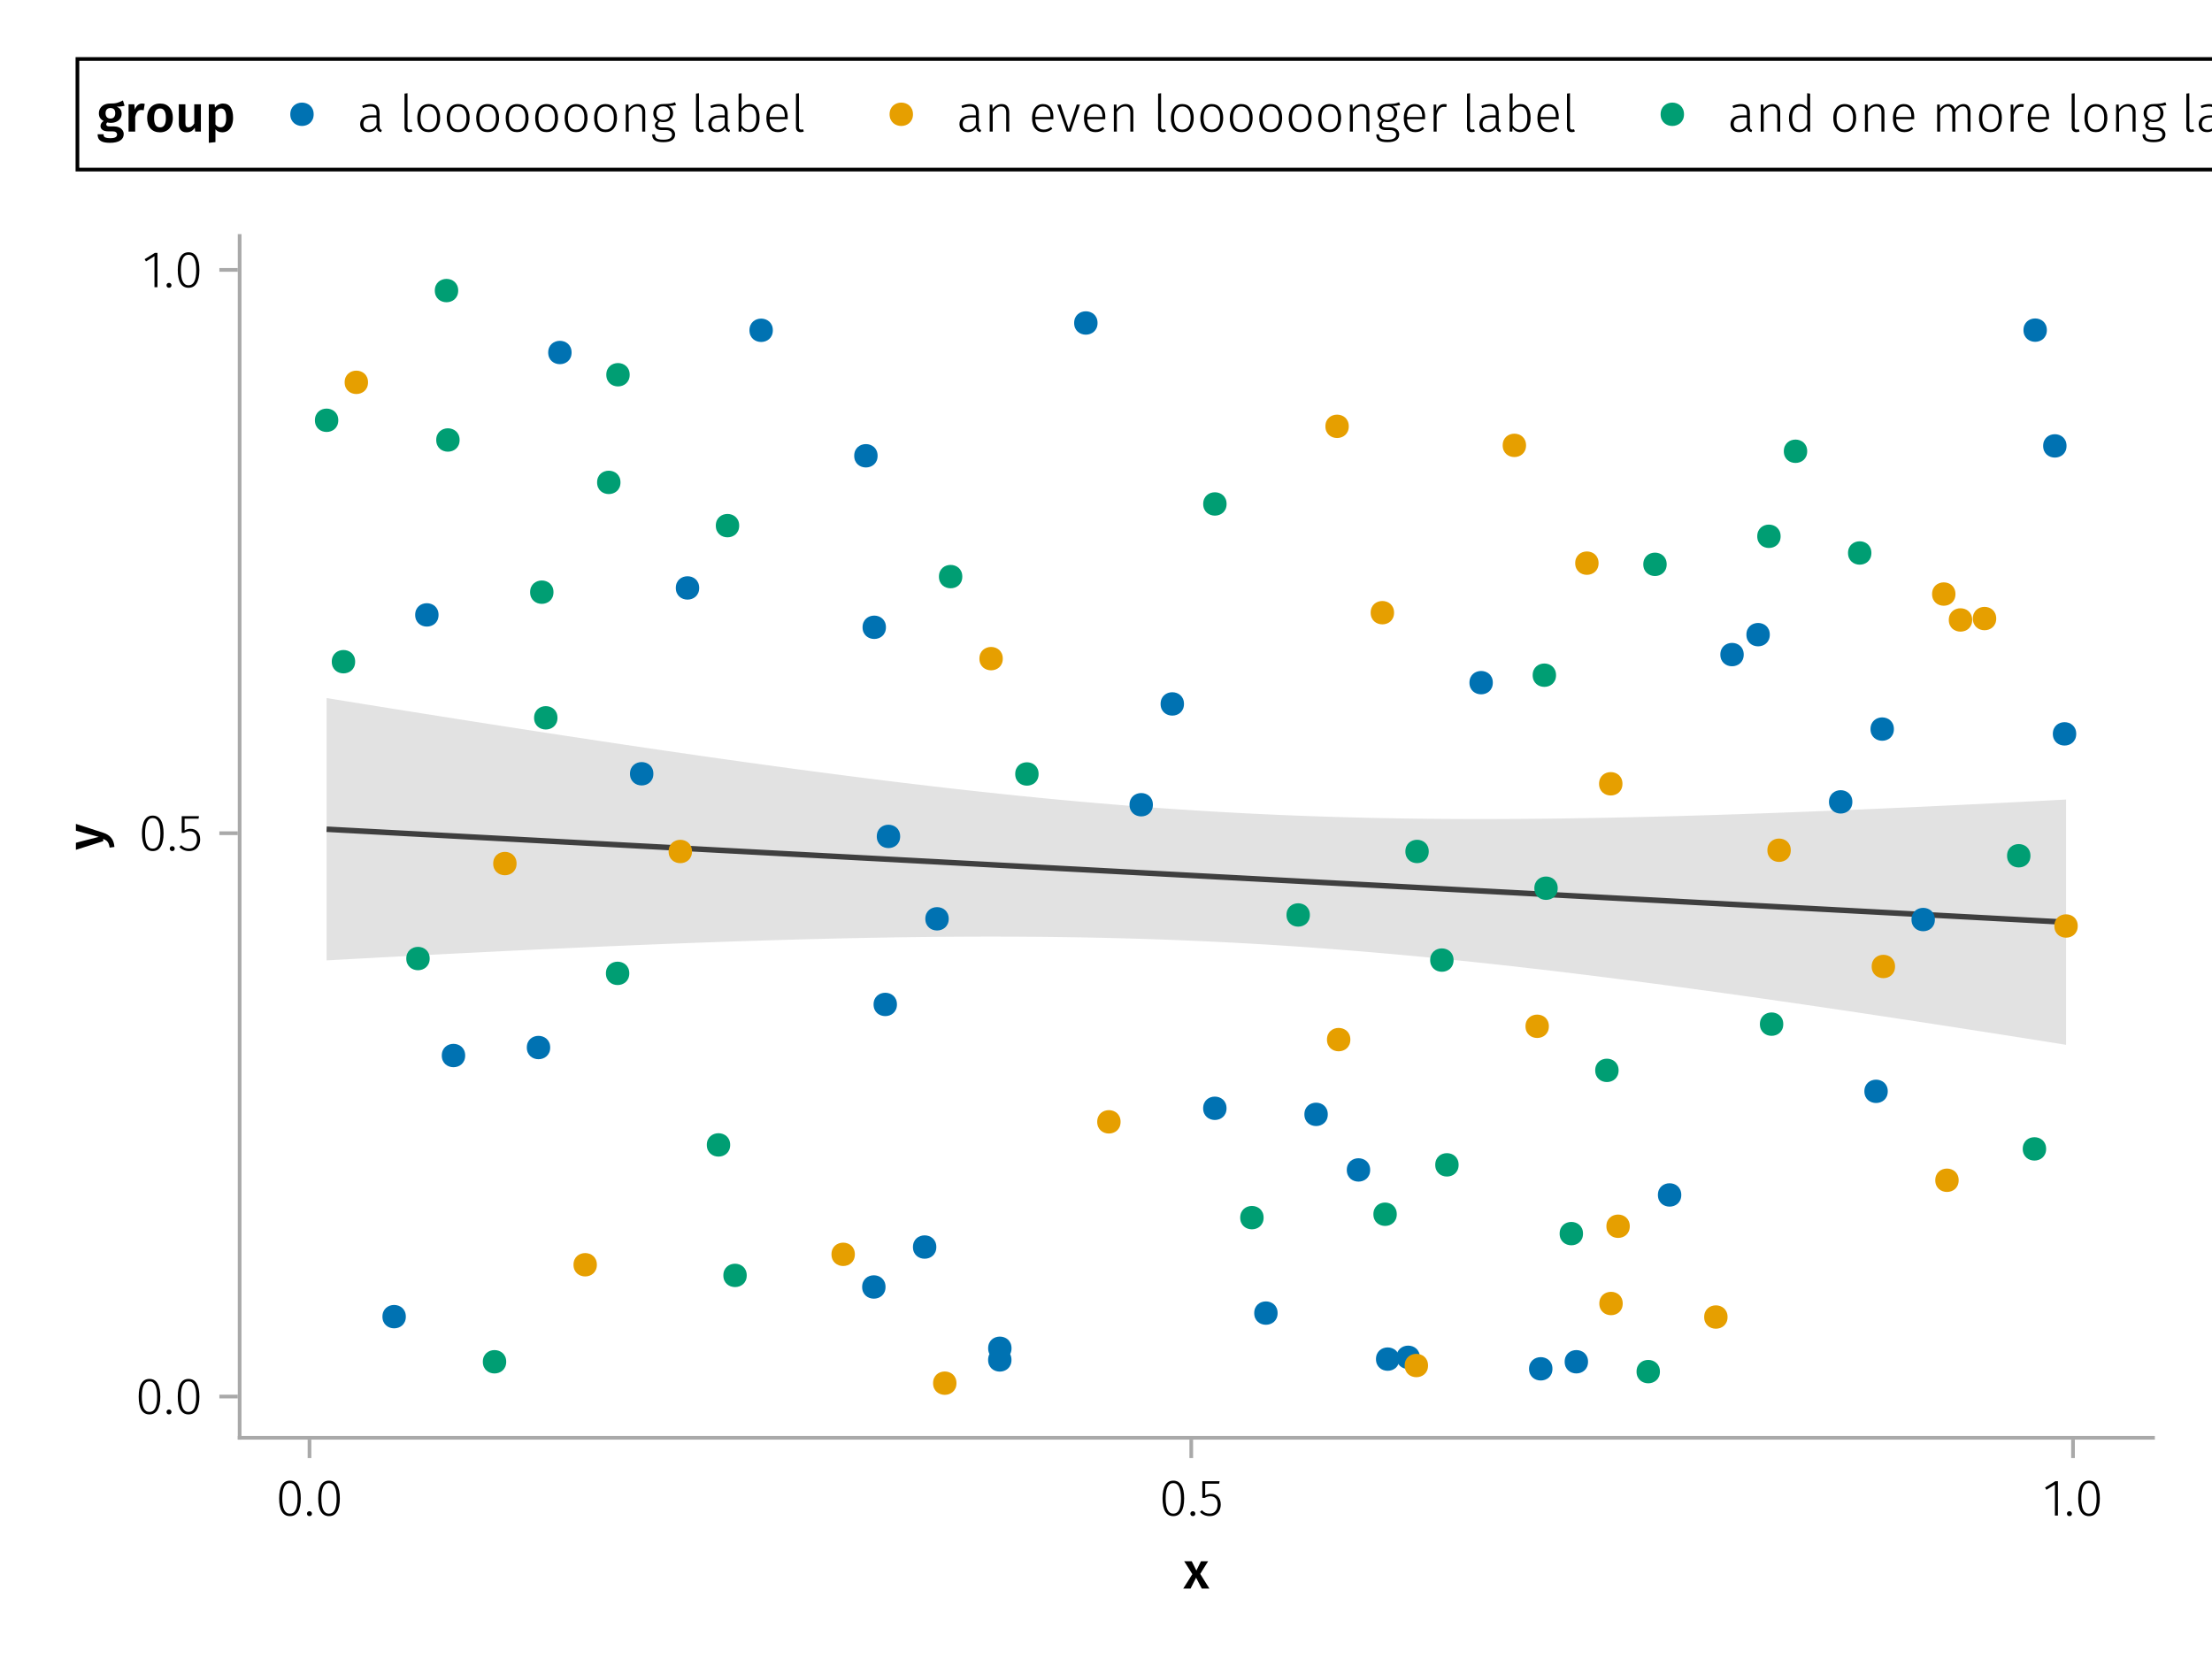 <?xml version="1.0" encoding="UTF-8"?>
<svg xmlns="http://www.w3.org/2000/svg" xmlns:xlink="http://www.w3.org/1999/xlink" width="600" height="450" viewBox="0 0 600 450">
<defs>
<g>
<g id="glyph-0-0-8b85727a">
<path d="M 4.562 -3.969 L 7.047 0 L 4.969 0 L 3.438 -2.938 L 1.938 0 L -0.047 0 L 2.422 -3.906 L 0.203 -7.406 L 2.25 -7.406 L 3.516 -4.891 L 4.766 -7.406 L 6.703 -7.406 Z M 4.562 -3.969 "/>
</g>
<g id="glyph-1-0-8b85727a">
<path d="M 3.844 -9.469 C 4.812 -9.469 5.539 -9.055 6.031 -8.234 C 6.531 -7.422 6.781 -6.223 6.781 -4.641 C 6.781 -3.078 6.531 -1.883 6.031 -1.062 C 5.531 -0.25 4.801 0.156 3.844 0.156 C 2.883 0.156 2.156 -0.25 1.656 -1.062 C 1.164 -1.883 0.922 -3.082 0.922 -4.656 C 0.922 -6.238 1.164 -7.438 1.656 -8.25 C 2.156 -9.062 2.883 -9.469 3.844 -9.469 Z M 3.844 -8.797 C 2.457 -8.797 1.766 -7.414 1.766 -4.656 C 1.766 -1.895 2.457 -0.516 3.844 -0.516 C 4.531 -0.516 5.047 -0.848 5.391 -1.516 C 5.742 -2.191 5.922 -3.234 5.922 -4.641 C 5.922 -6.055 5.742 -7.102 5.391 -7.781 C 5.047 -8.457 4.531 -8.797 3.844 -8.797 Z M 3.844 -8.797 "/>
</g>
<g id="glyph-2-0-8b85727a">
<path d="M 1.438 -1.172 C 1.633 -1.172 1.797 -1.109 1.922 -0.984 C 2.047 -0.859 2.109 -0.703 2.109 -0.516 C 2.109 -0.316 2.047 -0.156 1.922 -0.031 C 1.797 0.094 1.633 0.156 1.438 0.156 C 1.25 0.156 1.086 0.094 0.953 -0.031 C 0.828 -0.164 0.766 -0.328 0.766 -0.516 C 0.766 -0.703 0.828 -0.859 0.953 -0.984 C 1.086 -1.109 1.25 -1.172 1.438 -1.172 Z M 1.438 -1.172 "/>
</g>
<g id="glyph-3-0-8b85727a">
<path d="M 3.844 -9.469 C 4.812 -9.469 5.539 -9.055 6.031 -8.234 C 6.531 -7.422 6.781 -6.223 6.781 -4.641 C 6.781 -3.078 6.531 -1.883 6.031 -1.062 C 5.531 -0.25 4.801 0.156 3.844 0.156 C 2.883 0.156 2.156 -0.25 1.656 -1.062 C 1.164 -1.883 0.922 -3.082 0.922 -4.656 C 0.922 -6.238 1.164 -7.438 1.656 -8.25 C 2.156 -9.062 2.883 -9.469 3.844 -9.469 Z M 3.844 -8.797 C 2.457 -8.797 1.766 -7.414 1.766 -4.656 C 1.766 -1.895 2.457 -0.516 3.844 -0.516 C 4.531 -0.516 5.047 -0.848 5.391 -1.516 C 5.742 -2.191 5.922 -3.234 5.922 -4.641 C 5.922 -6.055 5.742 -7.102 5.391 -7.781 C 5.047 -8.457 4.531 -8.797 3.844 -8.797 Z M 3.844 -8.797 "/>
</g>
<g id="glyph-3-1-8b85727a">
<path d="M 1.438 -1.172 C 1.633 -1.172 1.797 -1.109 1.922 -0.984 C 2.047 -0.859 2.109 -0.703 2.109 -0.516 C 2.109 -0.316 2.047 -0.156 1.922 -0.031 C 1.797 0.094 1.633 0.156 1.438 0.156 C 1.25 0.156 1.086 0.094 0.953 -0.031 C 0.828 -0.164 0.766 -0.328 0.766 -0.516 C 0.766 -0.703 0.828 -0.859 0.953 -0.984 C 1.086 -1.109 1.25 -1.172 1.438 -1.172 Z M 1.438 -1.172 "/>
</g>
<g id="glyph-3-2-8b85727a">
<path d="M 4.094 -9.312 L 4.094 0 L 3.281 0 L 3.281 -8.406 L 0.984 -6.984 L 0.609 -7.594 L 3.391 -9.312 Z M 4.094 -9.312 "/>
</g>
<g id="glyph-4-0-8b85727a">
<path d="M 3.844 -9.469 C 4.812 -9.469 5.539 -9.055 6.031 -8.234 C 6.531 -7.422 6.781 -6.223 6.781 -4.641 C 6.781 -3.078 6.531 -1.883 6.031 -1.062 C 5.531 -0.25 4.801 0.156 3.844 0.156 C 2.883 0.156 2.156 -0.25 1.656 -1.062 C 1.164 -1.883 0.922 -3.082 0.922 -4.656 C 0.922 -6.238 1.164 -7.438 1.656 -8.25 C 2.156 -9.062 2.883 -9.469 3.844 -9.469 Z M 3.844 -8.797 C 2.457 -8.797 1.766 -7.414 1.766 -4.656 C 1.766 -1.895 2.457 -0.516 3.844 -0.516 C 4.531 -0.516 5.047 -0.848 5.391 -1.516 C 5.742 -2.191 5.922 -3.234 5.922 -4.641 C 5.922 -6.055 5.742 -7.102 5.391 -7.781 C 5.047 -8.457 4.531 -8.797 3.844 -8.797 Z M 3.844 -8.797 "/>
</g>
<g id="glyph-5-0-8b85727a">
<path d="M 5.672 -8.641 L 1.891 -8.641 L 1.891 -5.453 C 2.398 -5.742 2.93 -5.891 3.484 -5.891 C 4.285 -5.891 4.922 -5.629 5.391 -5.109 C 5.867 -4.598 6.109 -3.895 6.109 -3 C 6.109 -2.395 5.984 -1.848 5.734 -1.359 C 5.484 -0.879 5.129 -0.504 4.672 -0.234 C 4.223 0.023 3.703 0.156 3.109 0.156 C 2.066 0.156 1.188 -0.219 0.469 -0.969 L 0.984 -1.453 C 1.273 -1.141 1.586 -0.906 1.922 -0.75 C 2.266 -0.602 2.66 -0.531 3.109 -0.531 C 3.773 -0.531 4.297 -0.75 4.672 -1.188 C 5.055 -1.633 5.25 -2.242 5.25 -3.016 C 5.25 -3.754 5.07 -4.305 4.719 -4.672 C 4.375 -5.047 3.898 -5.234 3.297 -5.234 C 3.004 -5.234 2.742 -5.195 2.516 -5.125 C 2.285 -5.062 2.031 -4.945 1.75 -4.781 L 1.109 -4.781 L 1.109 -9.312 L 5.797 -9.312 Z M 5.672 -8.641 "/>
</g>
<g id="glyph-6-0-8b85727a">
<path d="M 1.438 -1.172 C 1.633 -1.172 1.797 -1.109 1.922 -0.984 C 2.047 -0.859 2.109 -0.703 2.109 -0.516 C 2.109 -0.316 2.047 -0.156 1.922 -0.031 C 1.797 0.094 1.633 0.156 1.438 0.156 C 1.25 0.156 1.086 0.094 0.953 -0.031 C 0.828 -0.164 0.766 -0.328 0.766 -0.516 C 0.766 -0.703 0.828 -0.859 0.953 -0.984 C 1.086 -1.109 1.25 -1.172 1.438 -1.172 Z M 1.438 -1.172 "/>
</g>
<g id="glyph-6-1-8b85727a">
<path d="M 3.844 -9.469 C 4.812 -9.469 5.539 -9.055 6.031 -8.234 C 6.531 -7.422 6.781 -6.223 6.781 -4.641 C 6.781 -3.078 6.531 -1.883 6.031 -1.062 C 5.531 -0.25 4.801 0.156 3.844 0.156 C 2.883 0.156 2.156 -0.25 1.656 -1.062 C 1.164 -1.883 0.922 -3.082 0.922 -4.656 C 0.922 -6.238 1.164 -7.438 1.656 -8.25 C 2.156 -9.062 2.883 -9.469 3.844 -9.469 Z M 3.844 -8.797 C 2.457 -8.797 1.766 -7.414 1.766 -4.656 C 1.766 -1.895 2.457 -0.516 3.844 -0.516 C 4.531 -0.516 5.047 -0.848 5.391 -1.516 C 5.742 -2.191 5.922 -3.234 5.922 -4.641 C 5.922 -6.055 5.742 -7.102 5.391 -7.781 C 5.047 -8.457 4.531 -8.797 3.844 -8.797 Z M 3.844 -8.797 "/>
</g>
<g id="glyph-7-0-8b85727a">
<path d="M 0.031 -4.656 C 0.945 -4.363 1.656 -3.91 2.156 -3.297 C 2.664 -2.691 2.961 -1.863 3.047 -0.812 L 1.75 -0.625 C 1.676 -1.113 1.57 -1.504 1.438 -1.797 C 1.301 -2.086 1.117 -2.32 0.891 -2.5 C 0.672 -2.676 0.375 -2.844 0 -3 L 0 -2.375 L -7.406 -0.031 L -7.406 -1.938 L -1.188 -3.547 L -7.406 -5.219 L -7.406 -7.062 Z M 0.031 -4.656 "/>
</g>
<g id="glyph-8-0-8b85727a">
<path d="M 1.438 -1.172 C 1.633 -1.172 1.797 -1.109 1.922 -0.984 C 2.047 -0.859 2.109 -0.703 2.109 -0.516 C 2.109 -0.316 2.047 -0.156 1.922 -0.031 C 1.797 0.094 1.633 0.156 1.438 0.156 C 1.25 0.156 1.086 0.094 0.953 -0.031 C 0.828 -0.164 0.766 -0.328 0.766 -0.516 C 0.766 -0.703 0.828 -0.859 0.953 -0.984 C 1.086 -1.109 1.25 -1.172 1.438 -1.172 Z M 1.438 -1.172 "/>
</g>
<g id="glyph-8-1-8b85727a">
<path d="M 4.094 -9.312 L 4.094 0 L 3.281 0 L 3.281 -8.406 L 0.984 -6.984 L 0.609 -7.594 L 3.391 -9.312 Z M 4.094 -9.312 "/>
</g>
<g id="glyph-9-0-8b85727a">
<path d="M 3.844 -9.469 C 4.812 -9.469 5.539 -9.055 6.031 -8.234 C 6.531 -7.422 6.781 -6.223 6.781 -4.641 C 6.781 -3.078 6.531 -1.883 6.031 -1.062 C 5.531 -0.25 4.801 0.156 3.844 0.156 C 2.883 0.156 2.156 -0.25 1.656 -1.062 C 1.164 -1.883 0.922 -3.082 0.922 -4.656 C 0.922 -6.238 1.164 -7.438 1.656 -8.25 C 2.156 -9.062 2.883 -9.469 3.844 -9.469 Z M 3.844 -8.797 C 2.457 -8.797 1.766 -7.414 1.766 -4.656 C 1.766 -1.895 2.457 -0.516 3.844 -0.516 C 4.531 -0.516 5.047 -0.848 5.391 -1.516 C 5.742 -2.191 5.922 -3.234 5.922 -4.641 C 5.922 -6.055 5.742 -7.102 5.391 -7.781 C 5.047 -8.457 4.531 -8.797 3.844 -8.797 Z M 3.844 -8.797 "/>
</g>
<g id="glyph-10-0-8b85727a">
<path d="M 3.844 -9.469 C 4.812 -9.469 5.539 -9.055 6.031 -8.234 C 6.531 -7.422 6.781 -6.223 6.781 -4.641 C 6.781 -3.078 6.531 -1.883 6.031 -1.062 C 5.531 -0.25 4.801 0.156 3.844 0.156 C 2.883 0.156 2.156 -0.25 1.656 -1.062 C 1.164 -1.883 0.922 -3.082 0.922 -4.656 C 0.922 -6.238 1.164 -7.438 1.656 -8.25 C 2.156 -9.062 2.883 -9.469 3.844 -9.469 Z M 3.844 -8.797 C 2.457 -8.797 1.766 -7.414 1.766 -4.656 C 1.766 -1.895 2.457 -0.516 3.844 -0.516 C 4.531 -0.516 5.047 -0.848 5.391 -1.516 C 5.742 -2.191 5.922 -3.234 5.922 -4.641 C 5.922 -6.055 5.742 -7.102 5.391 -7.781 C 5.047 -8.457 4.531 -8.797 3.844 -8.797 Z M 3.844 -8.797 "/>
</g>
<g id="glyph-11-0-8b85727a">
<path d="M 1.438 -1.172 C 1.633 -1.172 1.797 -1.109 1.922 -0.984 C 2.047 -0.859 2.109 -0.703 2.109 -0.516 C 2.109 -0.316 2.047 -0.156 1.922 -0.031 C 1.797 0.094 1.633 0.156 1.438 0.156 C 1.25 0.156 1.086 0.094 0.953 -0.031 C 0.828 -0.164 0.766 -0.328 0.766 -0.516 C 0.766 -0.703 0.828 -0.859 0.953 -0.984 C 1.086 -1.109 1.25 -1.172 1.438 -1.172 Z M 1.438 -1.172 "/>
</g>
<g id="glyph-12-0-8b85727a">
<path d="M 5.672 -8.641 L 1.891 -8.641 L 1.891 -5.453 C 2.398 -5.742 2.93 -5.891 3.484 -5.891 C 4.285 -5.891 4.922 -5.629 5.391 -5.109 C 5.867 -4.598 6.109 -3.895 6.109 -3 C 6.109 -2.395 5.984 -1.848 5.734 -1.359 C 5.484 -0.879 5.129 -0.504 4.672 -0.234 C 4.223 0.023 3.703 0.156 3.109 0.156 C 2.066 0.156 1.188 -0.219 0.469 -0.969 L 0.984 -1.453 C 1.273 -1.141 1.586 -0.906 1.922 -0.75 C 2.266 -0.602 2.66 -0.531 3.109 -0.531 C 3.773 -0.531 4.297 -0.75 4.672 -1.188 C 5.055 -1.633 5.25 -2.242 5.25 -3.016 C 5.25 -3.754 5.07 -4.305 4.719 -4.672 C 4.375 -5.047 3.898 -5.234 3.297 -5.234 C 3.004 -5.234 2.742 -5.195 2.516 -5.125 C 2.285 -5.062 2.031 -4.945 1.75 -4.781 L 1.109 -4.781 L 1.109 -9.312 L 5.797 -9.312 Z M 5.672 -8.641 "/>
</g>
<g id="glyph-13-0-8b85727a">
<path d="M 7.516 -7.016 C 7.035 -6.848 6.32 -6.766 5.375 -6.766 C 5.832 -6.555 6.172 -6.301 6.391 -6 C 6.609 -5.695 6.719 -5.316 6.719 -4.859 C 6.719 -4.367 6.598 -3.938 6.359 -3.562 C 6.117 -3.195 5.77 -2.906 5.312 -2.688 C 4.863 -2.469 4.336 -2.359 3.734 -2.359 C 3.398 -2.359 3.109 -2.398 2.859 -2.484 C 2.648 -2.336 2.547 -2.156 2.547 -1.938 C 2.547 -1.582 2.844 -1.406 3.438 -1.406 L 4.578 -1.406 C 5.117 -1.406 5.594 -1.316 6 -1.141 C 6.406 -0.961 6.719 -0.711 6.938 -0.391 C 7.164 -0.078 7.281 0.281 7.281 0.688 C 7.281 1.438 6.961 2.016 6.328 2.422 C 5.691 2.836 4.773 3.047 3.578 3.047 C 2.723 3.047 2.051 2.957 1.562 2.781 C 1.07 2.602 0.723 2.348 0.516 2.016 C 0.305 1.68 0.203 1.254 0.203 0.734 L 1.812 0.734 C 1.812 0.992 1.859 1.195 1.953 1.344 C 2.055 1.488 2.238 1.598 2.5 1.672 C 2.758 1.754 3.129 1.797 3.609 1.797 C 4.297 1.797 4.773 1.707 5.047 1.531 C 5.328 1.363 5.469 1.125 5.469 0.812 C 5.469 0.531 5.359 0.312 5.141 0.156 C 4.93 0.008 4.625 -0.062 4.219 -0.062 L 3.094 -0.062 C 2.395 -0.062 1.867 -0.195 1.516 -0.469 C 1.16 -0.738 0.984 -1.082 0.984 -1.5 C 0.984 -1.758 1.055 -2.008 1.203 -2.25 C 1.359 -2.5 1.57 -2.707 1.844 -2.875 C 1.395 -3.102 1.066 -3.383 0.859 -3.719 C 0.648 -4.062 0.547 -4.473 0.547 -4.953 C 0.547 -5.484 0.676 -5.945 0.938 -6.344 C 1.195 -6.75 1.555 -7.062 2.016 -7.281 C 2.484 -7.5 3.016 -7.609 3.609 -7.609 C 4.391 -7.598 5.02 -7.66 5.5 -7.797 C 5.988 -7.93 6.508 -8.145 7.062 -8.438 Z M 3.641 -6.391 C 3.234 -6.391 2.914 -6.258 2.688 -6 C 2.469 -5.75 2.359 -5.41 2.359 -4.984 C 2.359 -4.535 2.473 -4.18 2.703 -3.922 C 2.93 -3.66 3.254 -3.531 3.672 -3.531 C 4.098 -3.531 4.422 -3.656 4.641 -3.906 C 4.867 -4.164 4.984 -4.531 4.984 -5 C 4.984 -5.926 4.535 -6.391 3.641 -6.391 Z M 3.641 -6.391 "/>
</g>
<g id="glyph-14-0-8b85727a">
<path d="M 4.734 -7.609 C 5.004 -7.609 5.25 -7.57 5.469 -7.5 L 5.172 -5.766 C 4.941 -5.828 4.723 -5.859 4.516 -5.859 C 4.066 -5.859 3.719 -5.695 3.469 -5.375 C 3.219 -5.062 3.02 -4.586 2.875 -3.953 L 2.875 0 L 1.078 0 L 1.078 -7.406 L 2.625 -7.406 L 2.797 -5.953 C 2.973 -6.484 3.227 -6.891 3.562 -7.172 C 3.906 -7.461 4.297 -7.609 4.734 -7.609 Z M 4.734 -7.609 "/>
</g>
<g id="glyph-15-0-8b85727a">
<path d="M 4.109 -7.609 C 5.191 -7.609 6.039 -7.258 6.656 -6.562 C 7.27 -5.875 7.578 -4.922 7.578 -3.703 C 7.578 -2.93 7.438 -2.25 7.156 -1.656 C 6.875 -1.062 6.473 -0.602 5.953 -0.281 C 5.43 0.039 4.812 0.203 4.094 0.203 C 3 0.203 2.145 -0.141 1.531 -0.828 C 0.914 -1.523 0.609 -2.484 0.609 -3.703 C 0.609 -4.484 0.742 -5.164 1.016 -5.75 C 1.297 -6.344 1.703 -6.801 2.234 -7.125 C 2.766 -7.445 3.391 -7.609 4.109 -7.609 Z M 4.109 -6.266 C 3.023 -6.266 2.484 -5.41 2.484 -3.703 C 2.484 -2.828 2.617 -2.18 2.891 -1.766 C 3.16 -1.348 3.562 -1.141 4.094 -1.141 C 4.625 -1.141 5.02 -1.348 5.281 -1.766 C 5.551 -2.191 5.688 -2.836 5.688 -3.703 C 5.688 -4.578 5.551 -5.223 5.281 -5.641 C 5.02 -6.055 4.629 -6.266 4.109 -6.266 Z M 4.109 -6.266 "/>
</g>
<g id="glyph-15-1-8b85727a">
<path d="M 7 0 L 5.453 0 L 5.344 -1.031 C 5.07 -0.613 4.754 -0.301 4.391 -0.094 C 4.023 0.102 3.586 0.203 3.078 0.203 C 2.422 0.203 1.91 0 1.547 -0.406 C 1.191 -0.812 1.016 -1.375 1.016 -2.094 L 1.016 -7.406 L 2.797 -7.406 L 2.797 -2.312 C 2.797 -1.895 2.867 -1.594 3.016 -1.406 C 3.16 -1.227 3.391 -1.141 3.703 -1.141 C 4.273 -1.141 4.773 -1.492 5.203 -2.203 L 5.203 -7.406 L 7 -7.406 Z M 7 0 "/>
</g>
<g id="glyph-15-2-8b85727a">
<path d="M 4.906 -7.609 C 5.844 -7.609 6.535 -7.27 6.984 -6.594 C 7.43 -5.914 7.656 -4.957 7.656 -3.719 C 7.656 -2.957 7.539 -2.281 7.312 -1.688 C 7.082 -1.094 6.742 -0.629 6.297 -0.297 C 5.859 0.035 5.336 0.203 4.734 0.203 C 3.953 0.203 3.332 -0.066 2.875 -0.609 L 2.875 2.859 L 1.078 3.047 L 1.078 -7.406 L 2.641 -7.406 L 2.75 -6.5 C 3.031 -6.875 3.359 -7.148 3.734 -7.328 C 4.109 -7.516 4.5 -7.609 4.906 -7.609 Z M 4.234 -1.156 C 5.266 -1.156 5.781 -2.004 5.781 -3.703 C 5.781 -4.609 5.66 -5.258 5.422 -5.656 C 5.191 -6.062 4.844 -6.266 4.375 -6.266 C 4.082 -6.266 3.805 -6.172 3.547 -5.984 C 3.285 -5.805 3.062 -5.566 2.875 -5.266 L 2.875 -1.938 C 3.219 -1.414 3.672 -1.156 4.234 -1.156 Z M 4.234 -1.156 "/>
</g>
<g id="glyph-16-0-8b85727a">
<path d="M 6.031 -1.625 C 6.031 -1.238 6.078 -0.961 6.172 -0.797 C 6.273 -0.629 6.438 -0.504 6.656 -0.422 L 6.469 0.156 C 6.133 0.094 5.875 -0.031 5.688 -0.219 C 5.508 -0.406 5.391 -0.691 5.328 -1.078 C 4.828 -0.254 4.066 0.156 3.047 0.156 C 2.348 0.156 1.797 -0.039 1.391 -0.438 C 0.984 -0.832 0.781 -1.363 0.781 -2.031 C 0.781 -2.781 1.047 -3.359 1.578 -3.766 C 2.117 -4.18 2.867 -4.391 3.828 -4.391 L 5.219 -4.391 L 5.219 -5.109 C 5.219 -5.691 5.086 -6.117 4.828 -6.391 C 4.566 -6.66 4.133 -6.797 3.531 -6.797 C 2.969 -6.797 2.305 -6.656 1.547 -6.375 L 1.328 -6.984 C 2.148 -7.305 2.922 -7.469 3.641 -7.469 C 5.234 -7.469 6.031 -6.695 6.031 -5.156 Z M 3.188 -0.5 C 4.07 -0.5 4.75 -0.93 5.219 -1.797 L 5.219 -3.812 L 3.953 -3.812 C 3.203 -3.812 2.629 -3.664 2.234 -3.375 C 1.848 -3.082 1.656 -2.648 1.656 -2.078 C 1.656 -1.566 1.789 -1.176 2.062 -0.906 C 2.332 -0.633 2.707 -0.5 3.188 -0.5 Z M 3.188 -0.5 "/>
</g>
<g id="glyph-16-1-8b85727a">
</g>
<g id="glyph-17-0-8b85727a">
<path d="M 2.703 0.156 C 2.297 0.156 1.977 0.039 1.75 -0.188 C 1.52 -0.426 1.406 -0.773 1.406 -1.234 L 1.406 -10.297 L 2.219 -10.406 L 2.219 -1.266 C 2.219 -0.785 2.414 -0.547 2.812 -0.547 C 3.008 -0.547 3.176 -0.578 3.312 -0.641 L 3.547 -0.047 C 3.285 0.086 3.004 0.156 2.703 0.156 Z M 2.703 0.156 "/>
</g>
<g id="glyph-17-1-8b85727a">
<path d="M 4 -7.469 C 4.969 -7.469 5.723 -7.133 6.266 -6.469 C 6.816 -5.801 7.094 -4.875 7.094 -3.688 C 7.094 -2.5 6.816 -1.562 6.266 -0.875 C 5.711 -0.188 4.953 0.156 3.984 0.156 C 3.016 0.156 2.254 -0.18 1.703 -0.859 C 1.16 -1.535 0.891 -2.469 0.891 -3.656 C 0.891 -4.426 1.016 -5.098 1.266 -5.672 C 1.523 -6.254 1.883 -6.695 2.344 -7 C 2.812 -7.312 3.363 -7.469 4 -7.469 Z M 4 -6.797 C 3.289 -6.797 2.738 -6.523 2.344 -5.984 C 1.957 -5.453 1.766 -4.676 1.766 -3.656 C 1.766 -2.633 1.957 -1.859 2.344 -1.328 C 2.727 -0.797 3.273 -0.531 3.984 -0.531 C 4.691 -0.531 5.242 -0.797 5.641 -1.328 C 6.047 -1.859 6.25 -2.645 6.25 -3.688 C 6.25 -4.695 6.051 -5.469 5.656 -6 C 5.27 -6.531 4.719 -6.797 4 -6.797 Z M 4 -6.797 "/>
</g>
<g id="glyph-17-2-8b85727a">
<path d="M 4.719 -7.469 C 5.383 -7.469 5.891 -7.27 6.234 -6.875 C 6.586 -6.488 6.766 -5.941 6.766 -5.234 L 6.766 0 L 5.953 0 L 5.953 -5.125 C 5.953 -5.707 5.832 -6.133 5.594 -6.406 C 5.363 -6.676 5.02 -6.812 4.562 -6.812 C 4.094 -6.812 3.676 -6.68 3.312 -6.422 C 2.957 -6.172 2.617 -5.801 2.297 -5.312 L 2.297 0 L 1.484 0 L 1.484 -7.328 L 2.188 -7.328 L 2.266 -6.078 C 2.566 -6.516 2.922 -6.852 3.328 -7.094 C 3.742 -7.344 4.207 -7.469 4.719 -7.469 Z M 4.719 -7.469 "/>
</g>
<g id="glyph-17-3-8b85727a">
</g>
<g id="glyph-17-4-8b85727a">
<path d="M 6.672 -3.938 C 6.672 -3.727 6.664 -3.531 6.656 -3.344 L 1.766 -3.344 C 1.805 -2.395 2.031 -1.688 2.438 -1.219 C 2.844 -0.758 3.379 -0.531 4.047 -0.531 C 4.43 -0.531 4.77 -0.586 5.062 -0.703 C 5.352 -0.816 5.672 -1.004 6.016 -1.266 L 6.391 -0.734 C 6.035 -0.441 5.664 -0.219 5.281 -0.062 C 4.895 0.082 4.469 0.156 4 0.156 C 3.031 0.156 2.27 -0.172 1.719 -0.828 C 1.164 -1.492 0.891 -2.414 0.891 -3.594 C 0.891 -4.375 1.008 -5.055 1.25 -5.641 C 1.488 -6.223 1.828 -6.672 2.266 -6.984 C 2.711 -7.305 3.234 -7.469 3.828 -7.469 C 4.754 -7.469 5.457 -7.156 5.938 -6.531 C 6.426 -5.906 6.672 -5.039 6.672 -3.938 Z M 5.875 -4.188 C 5.875 -5.008 5.703 -5.648 5.359 -6.109 C 5.023 -6.566 4.52 -6.797 3.844 -6.797 C 3.238 -6.797 2.75 -6.562 2.375 -6.094 C 2 -5.633 1.797 -4.926 1.766 -3.969 L 5.875 -3.969 Z M 5.875 -4.188 "/>
</g>
<g id="glyph-18-0-8b85727a">
<path d="M 4 -7.469 C 4.969 -7.469 5.723 -7.133 6.266 -6.469 C 6.816 -5.801 7.094 -4.875 7.094 -3.688 C 7.094 -2.5 6.816 -1.562 6.266 -0.875 C 5.711 -0.188 4.953 0.156 3.984 0.156 C 3.016 0.156 2.254 -0.18 1.703 -0.859 C 1.16 -1.535 0.891 -2.469 0.891 -3.656 C 0.891 -4.426 1.016 -5.098 1.266 -5.672 C 1.523 -6.254 1.883 -6.695 2.344 -7 C 2.812 -7.312 3.363 -7.469 4 -7.469 Z M 4 -6.797 C 3.289 -6.797 2.738 -6.523 2.344 -5.984 C 1.957 -5.453 1.766 -4.676 1.766 -3.656 C 1.766 -2.633 1.957 -1.859 2.344 -1.328 C 2.727 -0.797 3.273 -0.531 3.984 -0.531 C 4.691 -0.531 5.242 -0.797 5.641 -1.328 C 6.047 -1.859 6.25 -2.645 6.25 -3.688 C 6.25 -4.695 6.051 -5.469 5.656 -6 C 5.27 -6.531 4.719 -6.797 4 -6.797 Z M 4 -6.797 "/>
</g>
<g id="glyph-18-1-8b85727a">
<path d="M 6.938 -7.172 C 6.488 -7.047 5.812 -6.973 4.906 -6.953 C 5.727 -6.566 6.141 -5.906 6.141 -4.969 C 6.141 -4.25 5.898 -3.664 5.422 -3.219 C 4.953 -2.781 4.312 -2.562 3.5 -2.562 C 3.133 -2.562 2.816 -2.609 2.547 -2.703 C 2.367 -2.598 2.227 -2.473 2.125 -2.328 C 2.031 -2.18 1.984 -2.023 1.984 -1.859 C 1.984 -1.359 2.375 -1.109 3.156 -1.109 L 4.344 -1.109 C 5.062 -1.109 5.629 -0.93 6.047 -0.578 C 6.473 -0.234 6.688 0.211 6.688 0.766 C 6.688 1.441 6.422 1.961 5.891 2.328 C 5.359 2.691 4.566 2.875 3.516 2.875 C 2.422 2.875 1.641 2.707 1.172 2.375 C 0.703 2.039 0.469 1.504 0.469 0.766 L 1.219 0.766 C 1.227 1.117 1.301 1.398 1.438 1.609 C 1.582 1.816 1.816 1.969 2.141 2.062 C 2.461 2.156 2.922 2.203 3.516 2.203 C 4.336 2.203 4.93 2.082 5.297 1.844 C 5.672 1.602 5.859 1.258 5.859 0.812 C 5.859 0.414 5.711 0.113 5.422 -0.094 C 5.141 -0.301 4.738 -0.406 4.219 -0.406 L 3.031 -0.406 C 2.445 -0.406 2 -0.523 1.688 -0.766 C 1.375 -1.016 1.219 -1.32 1.219 -1.688 C 1.219 -1.938 1.285 -2.164 1.422 -2.375 C 1.566 -2.594 1.766 -2.781 2.016 -2.938 C 1.598 -3.156 1.285 -3.43 1.078 -3.766 C 0.879 -4.098 0.781 -4.508 0.781 -5 C 0.781 -5.738 1.023 -6.332 1.516 -6.781 C 2.016 -7.238 2.664 -7.469 3.469 -7.469 C 4.352 -7.469 5 -7.504 5.406 -7.578 C 5.812 -7.648 6.234 -7.773 6.672 -7.953 Z M 3.469 -6.844 C 2.863 -6.844 2.406 -6.676 2.094 -6.344 C 1.781 -6.008 1.625 -5.562 1.625 -5 C 1.625 -4.414 1.789 -3.961 2.125 -3.641 C 2.457 -3.316 2.906 -3.156 3.469 -3.156 C 4.07 -3.156 4.531 -3.312 4.844 -3.625 C 5.156 -3.945 5.312 -4.398 5.312 -4.984 C 5.312 -5.566 5.156 -6.02 4.844 -6.344 C 4.531 -6.676 4.07 -6.844 3.469 -6.844 Z M 3.469 -6.844 "/>
</g>
<g id="glyph-18-2-8b85727a">
<path d="M 2.703 0.156 C 2.297 0.156 1.977 0.039 1.75 -0.188 C 1.52 -0.426 1.406 -0.773 1.406 -1.234 L 1.406 -10.297 L 2.219 -10.406 L 2.219 -1.266 C 2.219 -0.785 2.414 -0.547 2.812 -0.547 C 3.008 -0.547 3.176 -0.578 3.312 -0.641 L 3.547 -0.047 C 3.285 0.086 3.004 0.156 2.703 0.156 Z M 2.703 0.156 "/>
</g>
<g id="glyph-18-3-8b85727a">
<path d="M 6.031 -1.625 C 6.031 -1.238 6.078 -0.961 6.172 -0.797 C 6.273 -0.629 6.438 -0.504 6.656 -0.422 L 6.469 0.156 C 6.133 0.094 5.875 -0.031 5.688 -0.219 C 5.508 -0.406 5.391 -0.691 5.328 -1.078 C 4.828 -0.254 4.066 0.156 3.047 0.156 C 2.348 0.156 1.797 -0.039 1.391 -0.438 C 0.984 -0.832 0.781 -1.363 0.781 -2.031 C 0.781 -2.781 1.047 -3.359 1.578 -3.766 C 2.117 -4.18 2.867 -4.391 3.828 -4.391 L 5.219 -4.391 L 5.219 -5.109 C 5.219 -5.691 5.086 -6.117 4.828 -6.391 C 4.566 -6.66 4.133 -6.797 3.531 -6.797 C 2.969 -6.797 2.305 -6.656 1.547 -6.375 L 1.328 -6.984 C 2.148 -7.305 2.922 -7.469 3.641 -7.469 C 5.234 -7.469 6.031 -6.695 6.031 -5.156 Z M 3.188 -0.5 C 4.07 -0.5 4.75 -0.93 5.219 -1.797 L 5.219 -3.812 L 3.953 -3.812 C 3.203 -3.812 2.629 -3.664 2.234 -3.375 C 1.848 -3.082 1.656 -2.648 1.656 -2.078 C 1.656 -1.566 1.789 -1.176 2.062 -0.906 C 2.332 -0.633 2.707 -0.5 3.188 -0.5 Z M 3.188 -0.5 "/>
</g>
<g id="glyph-18-4-8b85727a">
<path d="M 4.5 -7.469 C 5.344 -7.469 6 -7.141 6.469 -6.484 C 6.938 -5.836 7.172 -4.91 7.172 -3.703 C 7.172 -2.516 6.926 -1.57 6.438 -0.875 C 5.945 -0.188 5.258 0.156 4.375 0.156 C 3.938 0.156 3.535 0.055 3.172 -0.141 C 2.816 -0.336 2.52 -0.598 2.281 -0.922 L 2.203 0 L 1.484 0 L 1.484 -10.297 L 2.297 -10.406 L 2.297 -6.297 C 2.867 -7.078 3.602 -7.469 4.5 -7.469 Z M 4.234 -0.516 C 4.891 -0.516 5.395 -0.781 5.75 -1.312 C 6.113 -1.852 6.297 -2.648 6.297 -3.703 C 6.297 -5.766 5.641 -6.797 4.328 -6.797 C 3.891 -6.797 3.508 -6.688 3.188 -6.469 C 2.875 -6.25 2.578 -5.941 2.297 -5.547 L 2.297 -1.688 C 2.523 -1.32 2.801 -1.035 3.125 -0.828 C 3.457 -0.617 3.828 -0.516 4.234 -0.516 Z M 4.234 -0.516 "/>
</g>
<g id="glyph-18-5-8b85727a">
<path d="M 4.719 -7.469 C 5.383 -7.469 5.891 -7.27 6.234 -6.875 C 6.586 -6.488 6.766 -5.941 6.766 -5.234 L 6.766 0 L 5.953 0 L 5.953 -5.125 C 5.953 -5.707 5.832 -6.133 5.594 -6.406 C 5.363 -6.676 5.02 -6.812 4.562 -6.812 C 4.094 -6.812 3.676 -6.68 3.312 -6.422 C 2.957 -6.172 2.617 -5.801 2.297 -5.312 L 2.297 0 L 1.484 0 L 1.484 -7.328 L 2.188 -7.328 L 2.266 -6.078 C 2.566 -6.516 2.922 -6.852 3.328 -7.094 C 3.742 -7.344 4.207 -7.469 4.719 -7.469 Z M 4.719 -7.469 "/>
</g>
<g id="glyph-18-6-8b85727a">
</g>
<g id="glyph-18-7-8b85727a">
<path d="M 6.672 -3.938 C 6.672 -3.727 6.664 -3.531 6.656 -3.344 L 1.766 -3.344 C 1.805 -2.395 2.031 -1.688 2.438 -1.219 C 2.844 -0.758 3.379 -0.531 4.047 -0.531 C 4.43 -0.531 4.77 -0.586 5.062 -0.703 C 5.352 -0.816 5.672 -1.004 6.016 -1.266 L 6.391 -0.734 C 6.035 -0.441 5.664 -0.219 5.281 -0.062 C 4.895 0.082 4.469 0.156 4 0.156 C 3.031 0.156 2.27 -0.172 1.719 -0.828 C 1.164 -1.492 0.891 -2.414 0.891 -3.594 C 0.891 -4.375 1.008 -5.055 1.25 -5.641 C 1.488 -6.223 1.828 -6.672 2.266 -6.984 C 2.711 -7.305 3.234 -7.469 3.828 -7.469 C 4.754 -7.469 5.457 -7.156 5.938 -6.531 C 6.426 -5.906 6.672 -5.039 6.672 -3.938 Z M 5.875 -4.188 C 5.875 -5.008 5.703 -5.648 5.359 -6.109 C 5.023 -6.566 4.52 -6.797 3.844 -6.797 C 3.238 -6.797 2.75 -6.562 2.375 -6.094 C 2 -5.633 1.797 -4.926 1.766 -3.969 L 5.875 -3.969 Z M 5.875 -4.188 "/>
</g>
<g id="glyph-18-8-8b85727a">
<path d="M 6.375 -7.328 L 3.844 0 L 2.828 0 L 0.203 -7.328 L 1.109 -7.328 L 3.328 -0.719 L 5.5 -7.328 Z M 6.375 -7.328 "/>
</g>
<g id="glyph-18-9-8b85727a">
<path d="M 4.328 -7.469 C 4.617 -7.469 4.859 -7.441 5.047 -7.391 L 4.906 -6.625 C 4.695 -6.676 4.477 -6.703 4.25 -6.703 C 3.758 -6.703 3.363 -6.52 3.062 -6.156 C 2.758 -5.801 2.504 -5.242 2.297 -4.484 L 2.297 0 L 1.484 0 L 1.484 -7.328 L 2.188 -7.328 L 2.25 -5.688 C 2.445 -6.289 2.711 -6.738 3.047 -7.031 C 3.391 -7.32 3.816 -7.469 4.328 -7.469 Z M 4.328 -7.469 "/>
</g>
<g id="glyph-19-0-8b85727a">
<path d="M 4 -7.469 C 4.969 -7.469 5.723 -7.133 6.266 -6.469 C 6.816 -5.801 7.094 -4.875 7.094 -3.688 C 7.094 -2.5 6.816 -1.562 6.266 -0.875 C 5.711 -0.188 4.953 0.156 3.984 0.156 C 3.016 0.156 2.254 -0.18 1.703 -0.859 C 1.16 -1.535 0.891 -2.469 0.891 -3.656 C 0.891 -4.426 1.016 -5.098 1.266 -5.672 C 1.523 -6.254 1.883 -6.695 2.344 -7 C 2.812 -7.312 3.363 -7.469 4 -7.469 Z M 4 -6.797 C 3.289 -6.797 2.738 -6.523 2.344 -5.984 C 1.957 -5.453 1.766 -4.676 1.766 -3.656 C 1.766 -2.633 1.957 -1.859 2.344 -1.328 C 2.727 -0.797 3.273 -0.531 3.984 -0.531 C 4.691 -0.531 5.242 -0.797 5.641 -1.328 C 6.047 -1.859 6.25 -2.645 6.25 -3.688 C 6.25 -4.695 6.051 -5.469 5.656 -6 C 5.27 -6.531 4.719 -6.797 4 -6.797 Z M 4 -6.797 "/>
</g>
<g id="glyph-20-0-8b85727a">
<path d="M 4 -7.469 C 4.969 -7.469 5.723 -7.133 6.266 -6.469 C 6.816 -5.801 7.094 -4.875 7.094 -3.688 C 7.094 -2.5 6.816 -1.562 6.266 -0.875 C 5.711 -0.188 4.953 0.156 3.984 0.156 C 3.016 0.156 2.254 -0.18 1.703 -0.859 C 1.16 -1.535 0.891 -2.469 0.891 -3.656 C 0.891 -4.426 1.016 -5.098 1.266 -5.672 C 1.523 -6.254 1.883 -6.695 2.344 -7 C 2.812 -7.312 3.363 -7.469 4 -7.469 Z M 4 -6.797 C 3.289 -6.797 2.738 -6.523 2.344 -5.984 C 1.957 -5.453 1.766 -4.676 1.766 -3.656 C 1.766 -2.633 1.957 -1.859 2.344 -1.328 C 2.727 -0.797 3.273 -0.531 3.984 -0.531 C 4.691 -0.531 5.242 -0.797 5.641 -1.328 C 6.047 -1.859 6.25 -2.645 6.25 -3.688 C 6.25 -4.695 6.051 -5.469 5.656 -6 C 5.27 -6.531 4.719 -6.797 4 -6.797 Z M 4 -6.797 "/>
</g>
<g id="glyph-20-1-8b85727a">
</g>
<g id="glyph-20-2-8b85727a">
<path d="M 4.719 -7.469 C 5.383 -7.469 5.891 -7.27 6.234 -6.875 C 6.586 -6.488 6.766 -5.941 6.766 -5.234 L 6.766 0 L 5.953 0 L 5.953 -5.125 C 5.953 -5.707 5.832 -6.133 5.594 -6.406 C 5.363 -6.676 5.02 -6.812 4.562 -6.812 C 4.094 -6.812 3.676 -6.68 3.312 -6.422 C 2.957 -6.172 2.617 -5.801 2.297 -5.312 L 2.297 0 L 1.484 0 L 1.484 -7.328 L 2.188 -7.328 L 2.266 -6.078 C 2.566 -6.516 2.922 -6.852 3.328 -7.094 C 3.742 -7.344 4.207 -7.469 4.719 -7.469 Z M 4.719 -7.469 "/>
</g>
<g id="glyph-20-3-8b85727a">
<path d="M 6.672 -3.938 C 6.672 -3.727 6.664 -3.531 6.656 -3.344 L 1.766 -3.344 C 1.805 -2.395 2.031 -1.688 2.438 -1.219 C 2.844 -0.758 3.379 -0.531 4.047 -0.531 C 4.43 -0.531 4.77 -0.586 5.062 -0.703 C 5.352 -0.816 5.672 -1.004 6.016 -1.266 L 6.391 -0.734 C 6.035 -0.441 5.664 -0.219 5.281 -0.062 C 4.895 0.082 4.469 0.156 4 0.156 C 3.031 0.156 2.27 -0.172 1.719 -0.828 C 1.164 -1.492 0.891 -2.414 0.891 -3.594 C 0.891 -4.375 1.008 -5.055 1.25 -5.641 C 1.488 -6.223 1.828 -6.672 2.266 -6.984 C 2.711 -7.305 3.234 -7.469 3.828 -7.469 C 4.754 -7.469 5.457 -7.156 5.938 -6.531 C 6.426 -5.906 6.672 -5.039 6.672 -3.938 Z M 5.875 -4.188 C 5.875 -5.008 5.703 -5.648 5.359 -6.109 C 5.023 -6.566 4.52 -6.797 3.844 -6.797 C 3.238 -6.797 2.75 -6.562 2.375 -6.094 C 2 -5.633 1.797 -4.926 1.766 -3.969 L 5.875 -3.969 Z M 5.875 -4.188 "/>
</g>
<g id="glyph-21-0-8b85727a">
<path d="M 2.703 0.156 C 2.297 0.156 1.977 0.039 1.75 -0.188 C 1.52 -0.426 1.406 -0.773 1.406 -1.234 L 1.406 -10.297 L 2.219 -10.406 L 2.219 -1.266 C 2.219 -0.785 2.414 -0.547 2.812 -0.547 C 3.008 -0.547 3.176 -0.578 3.312 -0.641 L 3.547 -0.047 C 3.285 0.086 3.004 0.156 2.703 0.156 Z M 2.703 0.156 "/>
</g>
<g id="glyph-21-1-8b85727a">
<path d="M 6.938 -7.172 C 6.488 -7.047 5.812 -6.973 4.906 -6.953 C 5.727 -6.566 6.141 -5.906 6.141 -4.969 C 6.141 -4.25 5.898 -3.664 5.422 -3.219 C 4.953 -2.781 4.312 -2.562 3.5 -2.562 C 3.133 -2.562 2.816 -2.609 2.547 -2.703 C 2.367 -2.598 2.227 -2.473 2.125 -2.328 C 2.031 -2.18 1.984 -2.023 1.984 -1.859 C 1.984 -1.359 2.375 -1.109 3.156 -1.109 L 4.344 -1.109 C 5.062 -1.109 5.629 -0.93 6.047 -0.578 C 6.473 -0.234 6.688 0.211 6.688 0.766 C 6.688 1.441 6.422 1.961 5.891 2.328 C 5.359 2.691 4.566 2.875 3.516 2.875 C 2.422 2.875 1.641 2.707 1.172 2.375 C 0.703 2.039 0.469 1.504 0.469 0.766 L 1.219 0.766 C 1.227 1.117 1.301 1.398 1.438 1.609 C 1.582 1.816 1.816 1.969 2.141 2.062 C 2.461 2.156 2.922 2.203 3.516 2.203 C 4.336 2.203 4.93 2.082 5.297 1.844 C 5.672 1.602 5.859 1.258 5.859 0.812 C 5.859 0.414 5.711 0.113 5.422 -0.094 C 5.141 -0.301 4.738 -0.406 4.219 -0.406 L 3.031 -0.406 C 2.445 -0.406 2 -0.523 1.688 -0.766 C 1.375 -1.016 1.219 -1.32 1.219 -1.688 C 1.219 -1.938 1.285 -2.164 1.422 -2.375 C 1.566 -2.594 1.766 -2.781 2.016 -2.938 C 1.598 -3.156 1.285 -3.43 1.078 -3.766 C 0.879 -4.098 0.781 -4.508 0.781 -5 C 0.781 -5.738 1.023 -6.332 1.516 -6.781 C 2.016 -7.238 2.664 -7.469 3.469 -7.469 C 4.352 -7.469 5 -7.504 5.406 -7.578 C 5.812 -7.648 6.234 -7.773 6.672 -7.953 Z M 3.469 -6.844 C 2.863 -6.844 2.406 -6.676 2.094 -6.344 C 1.781 -6.008 1.625 -5.562 1.625 -5 C 1.625 -4.414 1.789 -3.961 2.125 -3.641 C 2.457 -3.316 2.906 -3.156 3.469 -3.156 C 4.07 -3.156 4.531 -3.312 4.844 -3.625 C 5.156 -3.945 5.312 -4.398 5.312 -4.984 C 5.312 -5.566 5.156 -6.02 4.844 -6.344 C 4.531 -6.676 4.07 -6.844 3.469 -6.844 Z M 3.469 -6.844 "/>
</g>
<g id="glyph-21-2-8b85727a">
<path d="M 6.031 -1.625 C 6.031 -1.238 6.078 -0.961 6.172 -0.797 C 6.273 -0.629 6.438 -0.504 6.656 -0.422 L 6.469 0.156 C 6.133 0.094 5.875 -0.031 5.688 -0.219 C 5.508 -0.406 5.391 -0.691 5.328 -1.078 C 4.828 -0.254 4.066 0.156 3.047 0.156 C 2.348 0.156 1.797 -0.039 1.391 -0.438 C 0.984 -0.832 0.781 -1.363 0.781 -2.031 C 0.781 -2.781 1.047 -3.359 1.578 -3.766 C 2.117 -4.18 2.867 -4.391 3.828 -4.391 L 5.219 -4.391 L 5.219 -5.109 C 5.219 -5.691 5.086 -6.117 4.828 -6.391 C 4.566 -6.66 4.133 -6.797 3.531 -6.797 C 2.969 -6.797 2.305 -6.656 1.547 -6.375 L 1.328 -6.984 C 2.148 -7.305 2.922 -7.469 3.641 -7.469 C 5.234 -7.469 6.031 -6.695 6.031 -5.156 Z M 3.188 -0.5 C 4.07 -0.5 4.75 -0.93 5.219 -1.797 L 5.219 -3.812 L 3.953 -3.812 C 3.203 -3.812 2.629 -3.664 2.234 -3.375 C 1.848 -3.082 1.656 -2.648 1.656 -2.078 C 1.656 -1.566 1.789 -1.176 2.062 -0.906 C 2.332 -0.633 2.707 -0.5 3.188 -0.5 Z M 3.188 -0.5 "/>
</g>
<g id="glyph-21-3-8b85727a">
<path d="M 4.5 -7.469 C 5.344 -7.469 6 -7.141 6.469 -6.484 C 6.938 -5.836 7.172 -4.91 7.172 -3.703 C 7.172 -2.516 6.926 -1.57 6.438 -0.875 C 5.945 -0.188 5.258 0.156 4.375 0.156 C 3.938 0.156 3.535 0.055 3.172 -0.141 C 2.816 -0.336 2.52 -0.598 2.281 -0.922 L 2.203 0 L 1.484 0 L 1.484 -10.297 L 2.297 -10.406 L 2.297 -6.297 C 2.867 -7.078 3.602 -7.469 4.5 -7.469 Z M 4.234 -0.516 C 4.891 -0.516 5.395 -0.781 5.75 -1.312 C 6.113 -1.852 6.297 -2.648 6.297 -3.703 C 6.297 -5.766 5.641 -6.797 4.328 -6.797 C 3.891 -6.797 3.508 -6.688 3.188 -6.469 C 2.875 -6.25 2.578 -5.941 2.297 -5.547 L 2.297 -1.688 C 2.523 -1.32 2.801 -1.035 3.125 -0.828 C 3.457 -0.617 3.828 -0.516 4.234 -0.516 Z M 4.234 -0.516 "/>
</g>
<g id="glyph-21-4-8b85727a">
<path d="M 6.672 -3.938 C 6.672 -3.727 6.664 -3.531 6.656 -3.344 L 1.766 -3.344 C 1.805 -2.395 2.031 -1.688 2.438 -1.219 C 2.844 -0.758 3.379 -0.531 4.047 -0.531 C 4.43 -0.531 4.77 -0.586 5.062 -0.703 C 5.352 -0.816 5.672 -1.004 6.016 -1.266 L 6.391 -0.734 C 6.035 -0.441 5.664 -0.219 5.281 -0.062 C 4.895 0.082 4.469 0.156 4 0.156 C 3.031 0.156 2.27 -0.172 1.719 -0.828 C 1.164 -1.492 0.891 -2.414 0.891 -3.594 C 0.891 -4.375 1.008 -5.055 1.25 -5.641 C 1.488 -6.223 1.828 -6.672 2.266 -6.984 C 2.711 -7.305 3.234 -7.469 3.828 -7.469 C 4.754 -7.469 5.457 -7.156 5.938 -6.531 C 6.426 -5.906 6.672 -5.039 6.672 -3.938 Z M 5.875 -4.188 C 5.875 -5.008 5.703 -5.648 5.359 -6.109 C 5.023 -6.566 4.52 -6.797 3.844 -6.797 C 3.238 -6.797 2.75 -6.562 2.375 -6.094 C 2 -5.633 1.797 -4.926 1.766 -3.969 L 5.875 -3.969 Z M 5.875 -4.188 "/>
</g>
<g id="glyph-21-5-8b85727a">
<path d="M 6.703 -10.297 L 6.703 0 L 6 0 L 5.906 -1.125 C 5.406 -0.27 4.672 0.156 3.703 0.156 C 2.859 0.156 2.191 -0.18 1.703 -0.859 C 1.211 -1.535 0.969 -2.457 0.969 -3.625 C 0.969 -4.383 1.082 -5.051 1.312 -5.625 C 1.539 -6.207 1.867 -6.66 2.297 -6.984 C 2.734 -7.305 3.25 -7.469 3.844 -7.469 C 4.664 -7.469 5.348 -7.141 5.891 -6.484 L 5.891 -10.406 Z M 3.844 -0.516 C 4.301 -0.516 4.691 -0.625 5.016 -0.844 C 5.336 -1.07 5.629 -1.414 5.891 -1.875 L 5.891 -5.703 C 5.367 -6.43 4.727 -6.797 3.969 -6.797 C 3.312 -6.797 2.785 -6.52 2.391 -5.969 C 2.004 -5.426 1.816 -4.648 1.828 -3.641 C 1.828 -2.629 2.004 -1.852 2.359 -1.312 C 2.711 -0.781 3.207 -0.516 3.844 -0.516 Z M 3.844 -0.516 "/>
</g>
<g id="glyph-21-6-8b85727a">
</g>
<g id="glyph-22-0-8b85727a">
<path d="M 6.672 -3.938 C 6.672 -3.727 6.664 -3.531 6.656 -3.344 L 1.766 -3.344 C 1.805 -2.395 2.031 -1.688 2.438 -1.219 C 2.844 -0.758 3.379 -0.531 4.047 -0.531 C 4.43 -0.531 4.77 -0.586 5.062 -0.703 C 5.352 -0.816 5.672 -1.004 6.016 -1.266 L 6.391 -0.734 C 6.035 -0.441 5.664 -0.219 5.281 -0.062 C 4.895 0.082 4.469 0.156 4 0.156 C 3.031 0.156 2.27 -0.172 1.719 -0.828 C 1.164 -1.492 0.891 -2.414 0.891 -3.594 C 0.891 -4.375 1.008 -5.055 1.25 -5.641 C 1.488 -6.223 1.828 -6.672 2.266 -6.984 C 2.711 -7.305 3.234 -7.469 3.828 -7.469 C 4.754 -7.469 5.457 -7.156 5.938 -6.531 C 6.426 -5.906 6.672 -5.039 6.672 -3.938 Z M 5.875 -4.188 C 5.875 -5.008 5.703 -5.648 5.359 -6.109 C 5.023 -6.566 4.52 -6.797 3.844 -6.797 C 3.238 -6.797 2.75 -6.562 2.375 -6.094 C 2 -5.633 1.797 -4.926 1.766 -3.969 L 5.875 -3.969 Z M 5.875 -4.188 "/>
</g>
<g id="glyph-22-1-8b85727a">
</g>
<g id="glyph-22-2-8b85727a">
<path d="M 4.328 -7.469 C 4.617 -7.469 4.859 -7.441 5.047 -7.391 L 4.906 -6.625 C 4.695 -6.676 4.477 -6.703 4.25 -6.703 C 3.758 -6.703 3.363 -6.52 3.062 -6.156 C 2.758 -5.801 2.504 -5.242 2.297 -4.484 L 2.297 0 L 1.484 0 L 1.484 -7.328 L 2.188 -7.328 L 2.25 -5.688 C 2.445 -6.289 2.711 -6.738 3.047 -7.031 C 3.391 -7.32 3.816 -7.469 4.328 -7.469 Z M 4.328 -7.469 "/>
</g>
<g id="glyph-22-3-8b85727a">
<path d="M 2.703 0.156 C 2.297 0.156 1.977 0.039 1.75 -0.188 C 1.52 -0.426 1.406 -0.773 1.406 -1.234 L 1.406 -10.297 L 2.219 -10.406 L 2.219 -1.266 C 2.219 -0.785 2.414 -0.547 2.812 -0.547 C 3.008 -0.547 3.176 -0.578 3.312 -0.641 L 3.547 -0.047 C 3.285 0.086 3.004 0.156 2.703 0.156 Z M 2.703 0.156 "/>
</g>
<g id="glyph-23-0-8b85727a">
<path d="M 8.625 -7.469 C 9.207 -7.469 9.672 -7.266 10.016 -6.859 C 10.359 -6.461 10.531 -5.922 10.531 -5.234 L 10.531 0 L 9.719 0 L 9.719 -5.125 C 9.719 -5.695 9.609 -6.117 9.391 -6.391 C 9.172 -6.672 8.863 -6.812 8.469 -6.812 C 8.062 -6.812 7.691 -6.68 7.359 -6.422 C 7.035 -6.16 6.719 -5.789 6.406 -5.312 L 6.406 0 L 5.594 0 L 5.594 -5.125 C 5.594 -5.695 5.484 -6.117 5.266 -6.391 C 5.047 -6.672 4.742 -6.812 4.359 -6.812 C 3.93 -6.812 3.555 -6.68 3.234 -6.422 C 2.91 -6.16 2.598 -5.789 2.297 -5.312 L 2.297 0 L 1.484 0 L 1.484 -7.328 L 2.188 -7.328 L 2.25 -6.078 C 2.531 -6.516 2.863 -6.852 3.25 -7.094 C 3.633 -7.344 4.055 -7.469 4.516 -7.469 C 4.973 -7.469 5.359 -7.336 5.672 -7.078 C 5.992 -6.828 6.211 -6.473 6.328 -6.016 C 6.617 -6.473 6.957 -6.828 7.344 -7.078 C 7.727 -7.336 8.156 -7.469 8.625 -7.469 Z M 8.625 -7.469 "/>
</g>
<g id="glyph-23-1-8b85727a">
<path d="M 6.938 -7.172 C 6.488 -7.047 5.812 -6.973 4.906 -6.953 C 5.727 -6.566 6.141 -5.906 6.141 -4.969 C 6.141 -4.25 5.898 -3.664 5.422 -3.219 C 4.953 -2.781 4.312 -2.562 3.5 -2.562 C 3.133 -2.562 2.816 -2.609 2.547 -2.703 C 2.367 -2.598 2.227 -2.473 2.125 -2.328 C 2.031 -2.18 1.984 -2.023 1.984 -1.859 C 1.984 -1.359 2.375 -1.109 3.156 -1.109 L 4.344 -1.109 C 5.062 -1.109 5.629 -0.93 6.047 -0.578 C 6.473 -0.234 6.688 0.211 6.688 0.766 C 6.688 1.441 6.422 1.961 5.891 2.328 C 5.359 2.691 4.566 2.875 3.516 2.875 C 2.422 2.875 1.641 2.707 1.172 2.375 C 0.703 2.039 0.469 1.504 0.469 0.766 L 1.219 0.766 C 1.227 1.117 1.301 1.398 1.438 1.609 C 1.582 1.816 1.816 1.969 2.141 2.062 C 2.461 2.156 2.922 2.203 3.516 2.203 C 4.336 2.203 4.93 2.082 5.297 1.844 C 5.672 1.602 5.859 1.258 5.859 0.812 C 5.859 0.414 5.711 0.113 5.422 -0.094 C 5.141 -0.301 4.738 -0.406 4.219 -0.406 L 3.031 -0.406 C 2.445 -0.406 2 -0.523 1.688 -0.766 C 1.375 -1.016 1.219 -1.32 1.219 -1.688 C 1.219 -1.938 1.285 -2.164 1.422 -2.375 C 1.566 -2.594 1.766 -2.781 2.016 -2.938 C 1.598 -3.156 1.285 -3.43 1.078 -3.766 C 0.879 -4.098 0.781 -4.508 0.781 -5 C 0.781 -5.738 1.023 -6.332 1.516 -6.781 C 2.016 -7.238 2.664 -7.469 3.469 -7.469 C 4.352 -7.469 5 -7.504 5.406 -7.578 C 5.812 -7.648 6.234 -7.773 6.672 -7.953 Z M 3.469 -6.844 C 2.863 -6.844 2.406 -6.676 2.094 -6.344 C 1.781 -6.008 1.625 -5.562 1.625 -5 C 1.625 -4.414 1.789 -3.961 2.125 -3.641 C 2.457 -3.316 2.906 -3.156 3.469 -3.156 C 4.07 -3.156 4.531 -3.312 4.844 -3.625 C 5.156 -3.945 5.312 -4.398 5.312 -4.984 C 5.312 -5.566 5.156 -6.02 4.844 -6.344 C 4.531 -6.676 4.07 -6.844 3.469 -6.844 Z M 3.469 -6.844 "/>
</g>
<g id="glyph-23-2-8b85727a">
<path d="M 6.031 -1.625 C 6.031 -1.238 6.078 -0.961 6.172 -0.797 C 6.273 -0.629 6.438 -0.504 6.656 -0.422 L 6.469 0.156 C 6.133 0.094 5.875 -0.031 5.688 -0.219 C 5.508 -0.406 5.391 -0.691 5.328 -1.078 C 4.828 -0.254 4.066 0.156 3.047 0.156 C 2.348 0.156 1.797 -0.039 1.391 -0.438 C 0.984 -0.832 0.781 -1.363 0.781 -2.031 C 0.781 -2.781 1.047 -3.359 1.578 -3.766 C 2.117 -4.18 2.867 -4.391 3.828 -4.391 L 5.219 -4.391 L 5.219 -5.109 C 5.219 -5.691 5.086 -6.117 4.828 -6.391 C 4.566 -6.66 4.133 -6.797 3.531 -6.797 C 2.969 -6.797 2.305 -6.656 1.547 -6.375 L 1.328 -6.984 C 2.148 -7.305 2.922 -7.469 3.641 -7.469 C 5.234 -7.469 6.031 -6.695 6.031 -5.156 Z M 3.188 -0.5 C 4.07 -0.5 4.75 -0.93 5.219 -1.797 L 5.219 -3.812 L 3.953 -3.812 C 3.203 -3.812 2.629 -3.664 2.234 -3.375 C 1.848 -3.082 1.656 -2.648 1.656 -2.078 C 1.656 -1.566 1.789 -1.176 2.062 -0.906 C 2.332 -0.633 2.707 -0.5 3.188 -0.5 Z M 3.188 -0.5 "/>
</g>
</g>
</defs>
<rect x="-60" y="-45" width="720" height="540" fill="rgb(100%, 100%, 100%)" fill-opacity="1"/>
<path fill-rule="nonzero" fill="rgb(100%, 100%, 100%)" fill-opacity="1" d="M 65 390 L 584 390 L 584 64 L 65 64 Z M 65 390 "/>
<g fill="rgb(0%, 0%, 0%)" fill-opacity="1">
<use xlink:href="#glyph-0-0-8b85727a" x="321" y="430.89"/>
</g>
<g fill="rgb(0%, 0%, 0%)" fill-opacity="1">
<use xlink:href="#glyph-1-0-8b85727a" x="74.801" y="411.09"/>
</g>
<g fill="rgb(0%, 0%, 0%)" fill-opacity="1">
<use xlink:href="#glyph-2-0-8b85727a" x="82.501" y="411.09"/>
</g>
<g fill="rgb(0%, 0%, 0%)" fill-opacity="1">
<use xlink:href="#glyph-3-0-8b85727a" x="85.399" y="411.09"/>
</g>
<g fill="rgb(0%, 0%, 0%)" fill-opacity="1">
<use xlink:href="#glyph-4-0-8b85727a" x="314.417" y="411.09"/>
</g>
<g fill="rgb(0%, 0%, 0%)" fill-opacity="1">
<use xlink:href="#glyph-3-1-8b85727a" x="322.117" y="411.09"/>
</g>
<g fill="rgb(0%, 0%, 0%)" fill-opacity="1">
<use xlink:href="#glyph-5-0-8b85727a" x="325.015" y="411.09"/>
</g>
<g fill="rgb(0%, 0%, 0%)" fill-opacity="1">
<use xlink:href="#glyph-3-2-8b85727a" x="554.109" y="411.09"/>
</g>
<g fill="rgb(0%, 0%, 0%)" fill-opacity="1">
<use xlink:href="#glyph-6-0-8b85727a" x="559.891" y="411.09"/>
</g>
<g fill="rgb(0%, 0%, 0%)" fill-opacity="1">
<use xlink:href="#glyph-6-1-8b85727a" x="562.789" y="411.09"/>
</g>
<g fill="rgb(0%, 0%, 0%)" fill-opacity="1">
<use xlink:href="#glyph-7-0-8b85727a" x="27.992" y="230.542"/>
</g>
<g fill="rgb(0%, 0%, 0%)" fill-opacity="1">
<use xlink:href="#glyph-1-0-8b85727a" x="36.702" y="383.496"/>
</g>
<g fill="rgb(0%, 0%, 0%)" fill-opacity="1">
<use xlink:href="#glyph-8-0-8b85727a" x="44.402" y="383.496"/>
</g>
<g fill="rgb(0%, 0%, 0%)" fill-opacity="1">
<use xlink:href="#glyph-9-0-8b85727a" x="47.3" y="383.496"/>
</g>
<g fill="rgb(0%, 0%, 0%)" fill-opacity="1">
<use xlink:href="#glyph-10-0-8b85727a" x="37.584" y="230.698"/>
</g>
<g fill="rgb(0%, 0%, 0%)" fill-opacity="1">
<use xlink:href="#glyph-11-0-8b85727a" x="45.284" y="230.698"/>
</g>
<g fill="rgb(0%, 0%, 0%)" fill-opacity="1">
<use xlink:href="#glyph-12-0-8b85727a" x="48.182" y="230.698"/>
</g>
<g fill="rgb(0%, 0%, 0%)" fill-opacity="1">
<use xlink:href="#glyph-8-1-8b85727a" x="38.62" y="77.901"/>
</g>
<g fill="rgb(0%, 0%, 0%)" fill-opacity="1">
<use xlink:href="#glyph-8-0-8b85727a" x="44.402" y="77.901"/>
</g>
<g fill="rgb(0%, 0%, 0%)" fill-opacity="1">
<use xlink:href="#glyph-9-0-8b85727a" x="47.3" y="77.901"/>
</g>
<path fill="none" stroke-width="1.5" stroke-linecap="butt" stroke-linejoin="miter" stroke="rgb(25.098%, 25.098%, 25.098%)" stroke-opacity="1" stroke-miterlimit="2" d="M 88.59 224.926 L 90.961 225.051 L 93.332 225.18 L 95.703 225.305 L 98.074 225.434 L 102.816 225.684 L 105.188 225.812 L 107.559 225.938 L 109.93 226.066 L 112.301 226.191 L 114.672 226.32 L 119.414 226.57 L 121.785 226.699 L 124.156 226.824 L 126.527 226.953 L 128.898 227.078 L 131.27 227.207 L 133.641 227.332 L 136.012 227.461 L 138.379 227.586 L 140.75 227.711 L 143.121 227.84 L 145.492 227.965 L 147.863 228.094 L 150.234 228.219 L 152.605 228.348 L 157.348 228.598 L 159.719 228.727 L 162.09 228.852 L 164.461 228.98 L 166.832 229.105 L 169.203 229.234 L 171.574 229.359 L 173.945 229.488 L 178.688 229.738 L 181.059 229.867 L 183.43 229.992 L 185.801 230.121 L 188.172 230.246 L 190.543 230.375 L 192.914 230.5 L 195.285 230.629 L 197.656 230.754 L 200.023 230.879 L 202.395 231.008 L 204.766 231.133 L 207.137 231.262 L 209.508 231.387 L 211.879 231.516 L 216.621 231.766 L 218.992 231.895 L 221.363 232.02 L 223.734 232.148 L 226.105 232.273 L 228.477 232.402 L 230.848 232.527 L 233.219 232.656 L 237.961 232.906 L 240.332 233.035 L 242.703 233.16 L 245.074 233.289 L 247.445 233.414 L 249.816 233.543 L 254.559 233.793 L 256.93 233.922 L 259.301 234.047 L 261.672 234.176 L 264.039 234.301 L 266.41 234.43 L 268.781 234.555 L 271.152 234.684 L 275.895 234.934 L 278.266 235.062 L 280.637 235.188 L 283.008 235.316 L 285.379 235.441 L 287.75 235.57 L 292.492 235.82 L 294.863 235.949 L 297.234 236.074 L 299.605 236.203 L 301.977 236.328 L 304.348 236.457 L 306.719 236.582 L 309.09 236.711 L 313.832 236.961 L 316.203 237.09 L 318.574 237.215 L 320.945 237.344 L 323.316 237.469 L 325.684 237.598 L 328.055 237.723 L 330.426 237.852 L 335.168 238.102 L 337.539 238.23 L 339.91 238.355 L 342.281 238.484 L 344.652 238.609 L 347.023 238.738 L 351.766 238.988 L 354.137 239.117 L 356.508 239.242 L 358.879 239.371 L 361.25 239.496 L 363.621 239.625 L 365.992 239.75 L 368.363 239.879 L 373.105 240.129 L 375.477 240.258 L 377.848 240.383 L 380.219 240.512 L 382.59 240.637 L 384.961 240.766 L 387.328 240.891 L 389.699 241.016 L 392.07 241.145 L 394.441 241.27 L 396.812 241.398 L 399.184 241.523 L 401.555 241.652 L 403.926 241.777 L 406.297 241.906 L 411.039 242.156 L 413.41 242.285 L 415.781 242.41 L 418.152 242.539 L 420.523 242.664 L 422.895 242.793 L 427.637 243.043 L 430.008 243.172 L 432.379 243.297 L 434.75 243.426 L 437.121 243.551 L 439.492 243.68 L 441.863 243.805 L 444.234 243.934 L 448.977 244.184 L 451.344 244.312 L 453.715 244.438 L 456.086 244.566 L 458.457 244.691 L 460.828 244.82 L 465.57 245.07 L 467.941 245.199 L 470.312 245.324 L 472.684 245.453 L 475.055 245.578 L 477.426 245.707 L 479.797 245.832 L 482.168 245.961 L 486.91 246.211 L 489.281 246.34 L 491.652 246.465 L 494.023 246.594 L 496.395 246.719 L 498.766 246.848 L 501.137 246.973 L 503.508 247.102 L 508.25 247.352 L 510.621 247.48 L 512.988 247.605 L 515.359 247.734 L 517.73 247.859 L 520.102 247.988 L 524.844 248.238 L 527.215 248.367 L 529.586 248.492 L 531.957 248.621 L 534.328 248.746 L 536.699 248.875 L 539.07 249 L 541.441 249.129 L 546.184 249.379 L 548.555 249.508 L 550.926 249.633 L 553.297 249.762 L 555.668 249.887 L 558.039 250.016 L 560.41 250.141 "/>
<path fill-rule="nonzero" fill="rgb(25.098%, 25.098%, 25.098%)" fill-opacity="0.15" d="M 88.59 189.348 L 90.961 189.73 L 93.332 190.117 L 98.074 190.883 L 100.445 191.262 L 102.816 191.645 L 105.188 192.023 L 107.559 192.406 L 109.93 192.785 L 112.301 193.16 L 114.672 193.539 L 117.043 193.914 L 119.414 194.293 L 124.156 195.043 L 126.527 195.414 L 128.898 195.789 L 133.641 196.531 L 136.012 196.898 L 138.379 197.27 L 143.121 198.004 L 145.492 198.367 L 147.863 198.734 L 152.605 199.461 L 162.09 200.898 L 169.203 201.965 L 176.316 203.02 L 181.059 203.715 L 188.172 204.746 L 190.543 205.086 L 192.914 205.422 L 195.285 205.762 L 197.656 206.098 L 200.023 206.43 L 202.395 206.762 L 207.137 207.418 L 214.25 208.391 L 221.363 209.34 L 223.734 209.652 L 228.477 210.27 L 230.848 210.574 L 235.59 211.176 L 240.332 211.77 L 245.074 212.348 L 247.445 212.633 L 252.188 213.195 L 256.93 213.742 L 259.301 214.012 L 261.672 214.277 L 264.039 214.543 L 266.41 214.801 L 271.152 215.309 L 275.895 215.801 L 280.637 216.277 L 283.008 216.508 L 287.75 216.961 L 290.121 217.18 L 292.492 217.395 L 294.863 217.605 L 297.234 217.812 L 301.977 218.211 L 304.348 218.402 L 306.719 218.59 L 309.09 218.773 L 311.461 218.953 L 313.832 219.129 L 316.203 219.297 L 318.574 219.461 L 320.945 219.621 L 323.316 219.773 L 325.684 219.922 L 328.055 220.066 L 330.426 220.207 L 332.797 220.34 L 335.168 220.469 L 337.539 220.594 L 339.91 220.715 L 342.281 220.828 L 344.652 220.938 L 347.023 221.043 L 349.395 221.141 L 351.766 221.234 L 354.137 221.324 L 356.508 221.41 L 361.25 221.566 L 363.621 221.637 L 365.992 221.703 L 370.734 221.82 L 373.105 221.871 L 375.477 221.918 L 377.848 221.961 L 380.219 222 L 384.961 222.062 L 387.328 222.09 L 392.07 222.129 L 396.812 222.152 L 401.555 222.16 L 406.297 222.152 L 411.039 222.129 L 413.41 222.113 L 418.152 222.074 L 422.895 222.02 L 425.266 221.984 L 427.637 221.953 L 430.008 221.914 L 437.121 221.785 L 441.863 221.684 L 446.605 221.574 L 448.977 221.516 L 451.344 221.453 L 453.715 221.391 L 458.457 221.258 L 460.828 221.188 L 467.941 220.965 L 470.312 220.887 L 477.426 220.641 L 482.168 220.469 L 489.281 220.199 L 491.652 220.105 L 494.023 220.008 L 496.395 219.914 L 498.766 219.816 L 501.137 219.715 L 503.508 219.617 L 505.879 219.516 L 510.621 219.305 L 512.988 219.199 L 515.359 219.094 L 517.73 218.984 L 520.102 218.879 L 522.473 218.766 L 524.844 218.656 L 531.957 218.316 L 543.812 217.73 L 553.297 217.246 L 560.41 216.871 L 560.41 283.41 L 555.668 282.652 L 543.812 280.777 L 534.328 279.293 L 524.844 277.824 L 515.359 276.371 L 512.988 276.012 L 510.621 275.652 L 508.25 275.297 L 505.879 274.938 L 503.508 274.582 L 494.023 273.176 L 489.281 272.48 L 482.168 271.449 L 477.426 270.77 L 472.684 270.098 L 467.941 269.434 L 463.199 268.777 L 458.457 268.129 L 453.715 267.488 L 451.344 267.172 L 448.977 266.855 L 446.605 266.543 L 441.863 265.926 L 439.492 265.621 L 434.75 265.02 L 432.379 264.723 L 427.637 264.137 L 420.523 263.281 L 415.781 262.727 L 413.41 262.453 L 406.297 261.656 L 403.926 261.398 L 399.184 260.891 L 396.812 260.645 L 392.07 260.16 L 387.328 259.691 L 384.961 259.465 L 382.59 259.242 L 380.219 259.023 L 377.848 258.809 L 375.477 258.598 L 373.105 258.391 L 370.734 258.188 L 368.363 257.992 L 365.992 257.801 L 363.621 257.613 L 361.25 257.43 L 358.879 257.25 L 354.137 256.906 L 351.766 256.742 L 347.023 256.43 L 344.652 256.281 L 342.281 256.137 L 337.539 255.863 L 335.168 255.734 L 330.426 255.492 L 328.055 255.379 L 325.684 255.27 L 323.316 255.164 L 320.945 255.066 L 318.574 254.973 L 316.203 254.883 L 313.832 254.797 L 311.461 254.719 L 309.09 254.645 L 306.719 254.574 L 304.348 254.508 L 299.605 254.391 L 297.234 254.34 L 294.863 254.293 L 292.492 254.25 L 290.121 254.211 L 285.379 254.148 L 283.008 254.121 L 280.637 254.102 L 275.895 254.07 L 271.152 254.055 L 266.41 254.055 L 264.039 254.062 L 261.672 254.07 L 259.301 254.082 L 256.93 254.102 L 254.559 254.117 L 252.188 254.141 L 247.445 254.195 L 245.074 254.23 L 242.703 254.262 L 240.332 254.301 L 235.59 254.387 L 230.848 254.48 L 228.477 254.531 L 226.105 254.586 L 218.992 254.762 L 211.879 254.961 L 207.137 255.102 L 204.766 255.176 L 200.023 255.332 L 197.656 255.41 L 195.285 255.492 L 188.172 255.75 L 181.059 256.02 L 176.316 256.207 L 171.574 256.402 L 169.203 256.504 L 166.832 256.602 L 164.461 256.703 L 154.977 257.125 L 152.605 257.234 L 150.234 257.34 L 147.863 257.453 L 145.492 257.562 L 138.379 257.902 L 136.012 258.02 L 126.527 258.488 L 119.414 258.852 L 117.043 258.977 L 114.672 259.098 L 105.188 259.598 L 100.445 259.855 L 98.074 259.98 L 95.703 260.109 L 93.332 260.242 L 90.961 260.371 L 88.59 260.504 Z M 88.59 189.348 "/>
<path fill-rule="nonzero" fill="rgb(0%, 44.706%, 69.804%)" fill-opacity="1" d="M 126.18 286.312 C 126.18 282.082 119.832 282.082 119.832 286.312 C 119.832 290.539 126.18 290.539 126.18 286.312 Z M 126.18 286.312 "/>
<path fill-rule="nonzero" fill="rgb(0%, 44.706%, 69.804%)" fill-opacity="1" d="M 118.957 166.789 C 118.957 162.559 112.613 162.559 112.613 166.789 C 112.613 171.02 118.957 171.02 118.957 166.789 Z M 118.957 166.789 "/>
<path fill-rule="nonzero" fill="rgb(0%, 44.706%, 69.804%)" fill-opacity="1" d="M 346.547 356.176 C 346.547 351.945 340.203 351.945 340.203 356.176 C 340.203 360.402 346.547 360.402 346.547 356.176 Z M 346.547 356.176 "/>
<path fill-rule="nonzero" fill="rgb(0%, 44.706%, 69.804%)" fill-opacity="1" d="M 297.707 87.609 C 297.707 83.379 291.359 83.379 291.359 87.609 C 291.359 91.84 297.707 91.84 297.707 87.609 Z M 297.707 87.609 "/>
<path fill-rule="nonzero" fill="rgb(0%, 44.706%, 69.804%)" fill-opacity="1" d="M 512.051 296.023 C 512.051 291.793 505.707 291.793 505.707 296.023 C 505.707 300.25 512.051 300.25 512.051 296.023 Z M 512.051 296.023 "/>
<path fill-rule="nonzero" fill="rgb(0%, 44.706%, 69.804%)" fill-opacity="1" d="M 209.629 89.59 C 209.629 85.359 203.285 85.359 203.285 89.59 C 203.285 93.82 209.629 93.82 209.629 89.59 Z M 209.629 89.59 "/>
<path fill-rule="nonzero" fill="rgb(0%, 44.706%, 69.804%)" fill-opacity="1" d="M 563.172 199.059 C 563.172 194.828 556.824 194.828 556.824 199.059 C 556.824 203.289 563.172 203.289 563.172 199.059 Z M 563.172 199.059 "/>
<path fill-rule="nonzero" fill="rgb(0%, 44.706%, 69.804%)" fill-opacity="1" d="M 238.047 123.629 C 238.047 119.398 231.703 119.398 231.703 123.629 C 231.703 127.859 238.047 127.859 238.047 123.629 Z M 238.047 123.629 "/>
<path fill-rule="nonzero" fill="rgb(0%, 44.706%, 69.804%)" fill-opacity="1" d="M 257.34 249.227 C 257.34 244.996 250.992 244.996 250.992 249.227 C 250.992 253.453 257.34 253.453 257.34 249.227 Z M 257.34 249.227 "/>
<path fill-rule="nonzero" fill="rgb(0%, 44.706%, 69.804%)" fill-opacity="1" d="M 456.047 324.125 C 456.047 319.895 449.703 319.895 449.703 324.125 C 449.703 328.355 456.047 328.355 456.047 324.125 Z M 456.047 324.125 "/>
<path fill-rule="nonzero" fill="rgb(0%, 44.706%, 69.804%)" fill-opacity="1" d="M 312.723 218.281 C 312.723 214.051 306.379 214.051 306.379 218.281 C 306.379 222.512 312.723 222.512 312.723 218.281 Z M 312.723 218.281 "/>
<path fill-rule="nonzero" fill="rgb(0%, 44.706%, 69.804%)" fill-opacity="1" d="M 253.977 338.258 C 253.977 334.027 247.633 334.027 247.633 338.258 C 247.633 342.488 253.977 342.488 253.977 338.258 Z M 253.977 338.258 "/>
<path fill-rule="nonzero" fill="rgb(0%, 44.706%, 69.804%)" fill-opacity="1" d="M 472.984 177.555 C 472.984 173.324 466.641 173.324 466.641 177.555 C 466.641 181.785 472.984 181.785 472.984 177.555 Z M 472.984 177.555 "/>
<path fill-rule="nonzero" fill="rgb(0%, 44.706%, 69.804%)" fill-opacity="1" d="M 480.055 172.148 C 480.055 167.918 473.707 167.918 473.707 172.148 C 473.707 176.379 480.055 176.379 480.055 172.148 Z M 480.055 172.148 "/>
<path fill-rule="nonzero" fill="rgb(0%, 44.706%, 69.804%)" fill-opacity="1" d="M 430.754 369.375 C 430.754 365.145 424.41 365.145 424.41 369.375 C 424.41 373.602 430.754 373.602 430.754 369.375 Z M 430.754 369.375 "/>
<path fill-rule="nonzero" fill="rgb(0%, 44.706%, 69.804%)" fill-opacity="1" d="M 360.16 302.27 C 360.16 298.039 353.812 298.039 353.812 302.27 C 353.812 306.5 360.16 306.5 360.16 302.27 Z M 360.16 302.27 "/>
<path fill-rule="nonzero" fill="rgb(0%, 44.706%, 69.804%)" fill-opacity="1" d="M 244.168 226.875 C 244.168 222.645 237.824 222.645 237.824 226.875 C 237.824 231.105 244.168 231.105 244.168 226.875 Z M 244.168 226.875 "/>
<path fill-rule="nonzero" fill="rgb(0%, 44.706%, 69.804%)" fill-opacity="1" d="M 371.656 317.344 C 371.656 313.113 365.312 313.113 365.312 317.344 C 365.312 321.57 371.656 321.57 371.656 317.344 Z M 371.656 317.344 "/>
<path fill-rule="nonzero" fill="rgb(0%, 44.706%, 69.804%)" fill-opacity="1" d="M 502.449 217.508 C 502.449 213.277 496.105 213.277 496.105 217.508 C 496.105 221.734 502.449 221.734 502.449 217.508 Z M 502.449 217.508 "/>
<path fill-rule="nonzero" fill="rgb(0%, 44.706%, 69.804%)" fill-opacity="1" d="M 177.227 209.883 C 177.227 205.652 170.879 205.652 170.879 209.883 C 170.879 214.113 177.227 214.113 177.227 209.883 Z M 177.227 209.883 "/>
<path fill-rule="nonzero" fill="rgb(0%, 44.706%, 69.804%)" fill-opacity="1" d="M 240.309 170.152 C 240.309 165.922 233.965 165.922 233.965 170.152 C 233.965 174.379 240.309 174.379 240.309 170.152 Z M 240.309 170.152 "/>
<path fill-rule="nonzero" fill="rgb(0%, 44.706%, 69.804%)" fill-opacity="1" d="M 385.137 368.168 C 385.137 363.938 378.793 363.938 378.793 368.168 C 378.793 372.398 385.137 372.398 385.137 368.168 Z M 385.137 368.168 "/>
<path fill-rule="nonzero" fill="rgb(0%, 44.706%, 69.804%)" fill-opacity="1" d="M 321.156 190.938 C 321.156 186.707 314.809 186.707 314.809 190.938 C 314.809 195.168 321.156 195.168 321.156 190.938 Z M 321.156 190.938 "/>
<path fill-rule="nonzero" fill="rgb(0%, 44.706%, 69.804%)" fill-opacity="1" d="M 189.656 159.477 C 189.656 155.246 183.312 155.246 183.312 159.477 C 183.312 163.707 189.656 163.707 189.656 159.477 Z M 189.656 159.477 "/>
<path fill-rule="nonzero" fill="rgb(0%, 44.706%, 69.804%)" fill-opacity="1" d="M 240.199 349.09 C 240.199 344.859 233.855 344.859 233.855 349.09 C 233.855 353.32 240.199 353.32 240.199 349.09 Z M 240.199 349.09 "/>
<path fill-rule="nonzero" fill="rgb(0%, 44.706%, 69.804%)" fill-opacity="1" d="M 110.082 357.137 C 110.082 352.906 103.734 352.906 103.734 357.137 C 103.734 361.367 110.082 361.367 110.082 357.137 Z M 110.082 357.137 "/>
<path fill-rule="nonzero" fill="rgb(0%, 44.706%, 69.804%)" fill-opacity="1" d="M 404.926 185.168 C 404.926 180.941 398.582 180.941 398.582 185.168 C 398.582 189.398 404.926 189.398 404.926 185.168 Z M 404.926 185.168 "/>
<path fill-rule="nonzero" fill="rgb(0%, 44.706%, 69.804%)" fill-opacity="1" d="M 560.543 120.949 C 560.543 116.719 554.199 116.719 554.199 120.949 C 554.199 125.18 560.543 125.18 560.543 120.949 Z M 560.543 120.949 "/>
<path fill-rule="nonzero" fill="rgb(0%, 44.706%, 69.804%)" fill-opacity="1" d="M 149.238 284.141 C 149.238 279.91 142.895 279.91 142.895 284.141 C 142.895 288.371 149.238 288.371 149.238 284.141 Z M 149.238 284.141 "/>
<path fill-rule="nonzero" fill="rgb(0%, 44.706%, 69.804%)" fill-opacity="1" d="M 524.832 249.426 C 524.832 245.195 518.488 245.195 518.488 249.426 C 518.488 253.656 524.832 253.656 524.832 249.426 Z M 524.832 249.426 "/>
<path fill-rule="nonzero" fill="rgb(0%, 44.706%, 69.804%)" fill-opacity="1" d="M 379.574 368.656 C 379.574 364.426 373.23 364.426 373.23 368.656 C 373.23 372.887 379.574 372.887 379.574 368.656 Z M 379.574 368.656 "/>
<path fill-rule="nonzero" fill="rgb(0%, 44.706%, 69.804%)" fill-opacity="1" d="M 243.297 272.453 C 243.297 268.223 236.953 268.223 236.953 272.453 C 236.953 276.68 243.297 276.68 243.297 272.453 Z M 243.297 272.453 "/>
<path fill-rule="nonzero" fill="rgb(0%, 44.706%, 69.804%)" fill-opacity="1" d="M 555.207 89.547 C 555.207 85.32 548.863 85.32 548.863 89.547 C 548.863 93.777 555.207 93.777 555.207 89.547 Z M 555.207 89.547 "/>
<path fill-rule="nonzero" fill="rgb(0%, 44.706%, 69.804%)" fill-opacity="1" d="M 513.715 197.762 C 513.715 193.531 507.371 193.531 507.371 197.762 C 507.371 201.992 513.715 201.992 513.715 197.762 Z M 513.715 197.762 "/>
<path fill-rule="nonzero" fill="rgb(0%, 44.706%, 69.804%)" fill-opacity="1" d="M 274.363 368.875 C 274.363 364.645 268.02 364.645 268.02 368.875 C 268.02 373.105 274.363 373.105 274.363 368.875 Z M 274.363 368.875 "/>
<path fill-rule="nonzero" fill="rgb(0%, 44.706%, 69.804%)" fill-opacity="1" d="M 421.098 371.289 C 421.098 367.059 414.75 367.059 414.75 371.289 C 414.75 375.516 421.098 375.516 421.098 371.289 Z M 421.098 371.289 "/>
<path fill-rule="nonzero" fill="rgb(0%, 44.706%, 69.804%)" fill-opacity="1" d="M 274.375 365.719 C 274.375 361.488 268.031 361.488 268.031 365.719 C 268.031 369.949 274.375 369.949 274.375 365.719 Z M 274.375 365.719 "/>
<path fill-rule="nonzero" fill="rgb(0%, 44.706%, 69.804%)" fill-opacity="1" d="M 332.695 300.621 C 332.695 296.391 326.348 296.391 326.348 300.621 C 326.348 304.852 332.695 304.852 332.695 300.621 Z M 332.695 300.621 "/>
<path fill-rule="nonzero" fill="rgb(0%, 44.706%, 69.804%)" fill-opacity="1" d="M 155.043 95.617 C 155.043 91.387 148.695 91.387 148.695 95.617 C 148.695 99.844 155.043 99.844 155.043 95.617 Z M 155.043 95.617 "/>
<path fill-rule="nonzero" fill="rgb(90.196%, 62.353%, 0%)" fill-opacity="1" d="M 514.031 262.156 C 514.031 257.926 507.688 257.926 507.688 262.156 C 507.688 266.387 514.031 266.387 514.031 262.156 Z M 514.031 262.156 "/>
<path fill-rule="nonzero" fill="rgb(90.196%, 62.353%, 0%)" fill-opacity="1" d="M 231.879 340.234 C 231.879 336.004 225.535 336.004 225.535 340.234 C 225.535 344.465 231.879 344.465 231.879 340.234 Z M 231.879 340.234 "/>
<path fill-rule="nonzero" fill="rgb(90.196%, 62.353%, 0%)" fill-opacity="1" d="M 420.129 278.379 C 420.129 274.148 413.785 274.148 413.785 278.379 C 413.785 282.609 420.129 282.609 420.129 278.379 Z M 420.129 278.379 "/>
<path fill-rule="nonzero" fill="rgb(90.196%, 62.353%, 0%)" fill-opacity="1" d="M 161.902 343.062 C 161.902 338.832 155.559 338.832 155.559 343.062 C 155.559 347.293 161.902 347.293 161.902 343.062 Z M 161.902 343.062 "/>
<path fill-rule="nonzero" fill="rgb(90.196%, 62.353%, 0%)" fill-opacity="1" d="M 187.703 230.965 C 187.703 226.738 181.359 226.738 181.359 230.965 C 181.359 235.195 187.703 235.195 187.703 230.965 Z M 187.703 230.965 "/>
<path fill-rule="nonzero" fill="rgb(90.196%, 62.353%, 0%)" fill-opacity="1" d="M 433.613 152.754 C 433.613 148.523 427.27 148.523 427.27 152.754 C 427.27 156.984 433.613 156.984 433.613 152.754 Z M 433.613 152.754 "/>
<path fill-rule="nonzero" fill="rgb(90.196%, 62.353%, 0%)" fill-opacity="1" d="M 303.957 304.297 C 303.957 300.066 297.613 300.066 297.613 304.297 C 297.613 308.527 303.957 308.527 303.957 304.297 Z M 303.957 304.297 "/>
<path fill-rule="nonzero" fill="rgb(90.196%, 62.353%, 0%)" fill-opacity="1" d="M 541.473 167.781 C 541.473 163.551 535.125 163.551 535.125 167.781 C 535.125 172.012 541.473 172.012 541.473 167.781 Z M 541.473 167.781 "/>
<path fill-rule="nonzero" fill="rgb(90.196%, 62.353%, 0%)" fill-opacity="1" d="M 378.137 166.188 C 378.137 161.961 371.789 161.961 371.789 166.188 C 371.789 170.418 378.137 170.418 378.137 166.188 Z M 378.137 166.188 "/>
<path fill-rule="nonzero" fill="rgb(90.196%, 62.353%, 0%)" fill-opacity="1" d="M 140.121 234.238 C 140.121 230.008 133.777 230.008 133.777 234.238 C 133.777 238.469 140.121 238.469 140.121 234.238 Z M 140.121 234.238 "/>
<path fill-rule="nonzero" fill="rgb(90.196%, 62.353%, 0%)" fill-opacity="1" d="M 365.855 115.641 C 365.855 111.41 359.512 111.41 359.512 115.641 C 359.512 119.871 365.855 119.871 365.855 115.641 Z M 365.855 115.641 "/>
<path fill-rule="nonzero" fill="rgb(90.196%, 62.353%, 0%)" fill-opacity="1" d="M 272.004 178.656 C 272.004 174.426 265.66 174.426 265.66 178.656 C 265.66 182.883 272.004 182.883 272.004 178.656 Z M 272.004 178.656 "/>
<path fill-rule="nonzero" fill="rgb(90.196%, 62.353%, 0%)" fill-opacity="1" d="M 530.414 161.137 C 530.414 156.906 524.07 156.906 524.07 161.137 C 524.07 165.367 530.414 165.367 530.414 161.137 Z M 530.414 161.137 "/>
<path fill-rule="nonzero" fill="rgb(90.196%, 62.353%, 0%)" fill-opacity="1" d="M 440.09 212.602 C 440.09 208.371 433.742 208.371 433.742 212.602 C 433.742 216.832 440.09 216.832 440.09 212.602 Z M 440.09 212.602 "/>
<path fill-rule="nonzero" fill="rgb(90.196%, 62.353%, 0%)" fill-opacity="1" d="M 531.285 320.145 C 531.285 315.914 524.938 315.914 524.938 320.145 C 524.938 324.375 531.285 324.375 531.285 320.145 Z M 531.285 320.145 "/>
<path fill-rule="nonzero" fill="rgb(90.196%, 62.353%, 0%)" fill-opacity="1" d="M 534.953 168.16 C 534.953 163.93 528.605 163.93 528.605 168.16 C 528.605 172.391 534.953 172.391 534.953 168.16 Z M 534.953 168.16 "/>
<path fill-rule="nonzero" fill="rgb(90.196%, 62.353%, 0%)" fill-opacity="1" d="M 468.598 357.242 C 468.598 353.012 462.254 353.012 462.254 357.242 C 462.254 361.473 468.598 361.473 468.598 357.242 Z M 468.598 357.242 "/>
<path fill-rule="nonzero" fill="rgb(90.196%, 62.353%, 0%)" fill-opacity="1" d="M 563.582 251.176 C 563.582 246.945 557.238 246.945 557.238 251.176 C 557.238 255.406 563.582 255.406 563.582 251.176 Z M 563.582 251.176 "/>
<path fill-rule="nonzero" fill="rgb(90.196%, 62.353%, 0%)" fill-opacity="1" d="M 485.746 230.629 C 485.746 226.398 479.402 226.398 479.402 230.629 C 479.402 234.855 485.746 234.855 485.746 230.629 Z M 485.746 230.629 "/>
<path fill-rule="nonzero" fill="rgb(90.196%, 62.353%, 0%)" fill-opacity="1" d="M 99.828 103.707 C 99.828 99.477 93.484 99.477 93.484 103.707 C 93.484 107.938 99.828 107.938 99.828 103.707 Z M 99.828 103.707 "/>
<path fill-rule="nonzero" fill="rgb(90.196%, 62.353%, 0%)" fill-opacity="1" d="M 413.941 120.805 C 413.941 116.574 407.598 116.574 407.598 120.805 C 407.598 125.035 413.941 125.035 413.941 120.805 Z M 413.941 120.805 "/>
<path fill-rule="nonzero" fill="rgb(90.196%, 62.353%, 0%)" fill-opacity="1" d="M 259.441 375.184 C 259.441 370.953 253.094 370.953 253.094 375.184 C 253.094 379.41 259.441 379.41 259.441 375.184 Z M 259.441 375.184 "/>
<path fill-rule="nonzero" fill="rgb(90.196%, 62.353%, 0%)" fill-opacity="1" d="M 387.355 370.395 C 387.355 366.164 381.008 366.164 381.008 370.395 C 381.008 374.625 387.355 374.625 387.355 370.395 Z M 387.355 370.395 "/>
<path fill-rule="nonzero" fill="rgb(90.196%, 62.353%, 0%)" fill-opacity="1" d="M 440.16 353.574 C 440.16 349.344 433.812 349.344 433.812 353.574 C 433.812 357.805 440.16 357.805 440.16 353.574 Z M 440.16 353.574 "/>
<path fill-rule="nonzero" fill="rgb(90.196%, 62.353%, 0%)" fill-opacity="1" d="M 442.074 332.617 C 442.074 328.387 435.73 328.387 435.73 332.617 C 435.73 336.848 442.074 336.848 442.074 332.617 Z M 442.074 332.617 "/>
<path fill-rule="nonzero" fill="rgb(90.196%, 62.353%, 0%)" fill-opacity="1" d="M 366.281 281.992 C 366.281 277.762 359.934 277.762 359.934 281.992 C 359.934 286.223 366.281 286.223 366.281 281.992 Z M 366.281 281.992 "/>
<path fill-rule="nonzero" fill="rgb(0%, 61.961%, 45.098%)" fill-opacity="1" d="M 202.551 345.949 C 202.551 341.723 196.207 341.723 196.207 345.949 C 196.207 350.18 202.551 350.18 202.551 345.949 Z M 202.551 345.949 "/>
<path fill-rule="nonzero" fill="rgb(0%, 61.961%, 45.098%)" fill-opacity="1" d="M 137.309 369.379 C 137.309 365.148 130.965 365.148 130.965 369.379 C 130.965 373.609 137.309 373.609 137.309 369.379 Z M 137.309 369.379 "/>
<path fill-rule="nonzero" fill="rgb(0%, 61.961%, 45.098%)" fill-opacity="1" d="M 124.285 78.816 C 124.285 74.59 117.938 74.59 117.938 78.816 C 117.938 83.047 124.285 83.047 124.285 78.816 Z M 124.285 78.816 "/>
<path fill-rule="nonzero" fill="rgb(0%, 61.961%, 45.098%)" fill-opacity="1" d="M 261.023 156.402 C 261.023 152.172 254.68 152.172 254.68 156.402 C 254.68 160.633 261.023 160.633 261.023 156.402 Z M 261.023 156.402 "/>
<path fill-rule="nonzero" fill="rgb(0%, 61.961%, 45.098%)" fill-opacity="1" d="M 168.305 130.848 C 168.305 126.617 161.961 126.617 161.961 130.848 C 161.961 135.074 168.305 135.074 168.305 130.848 Z M 168.305 130.848 "/>
<path fill-rule="nonzero" fill="rgb(0%, 61.961%, 45.098%)" fill-opacity="1" d="M 332.711 136.699 C 332.711 132.469 326.363 132.469 326.363 136.699 C 326.363 140.926 332.711 140.926 332.711 136.699 Z M 332.711 136.699 "/>
<path fill-rule="nonzero" fill="rgb(0%, 61.961%, 45.098%)" fill-opacity="1" d="M 200.504 142.578 C 200.504 138.348 194.16 138.348 194.16 142.578 C 194.16 146.809 200.504 146.809 200.504 142.578 Z M 200.504 142.578 "/>
<path fill-rule="nonzero" fill="rgb(0%, 61.961%, 45.098%)" fill-opacity="1" d="M 170.695 264.023 C 170.695 259.793 164.352 259.793 164.352 264.023 C 164.352 268.25 170.695 268.25 170.695 264.023 Z M 170.695 264.023 "/>
<path fill-rule="nonzero" fill="rgb(0%, 61.961%, 45.098%)" fill-opacity="1" d="M 342.754 330.281 C 342.754 326.051 336.406 326.051 336.406 330.281 C 336.406 334.512 342.754 334.512 342.754 330.281 Z M 342.754 330.281 "/>
<path fill-rule="nonzero" fill="rgb(0%, 61.961%, 45.098%)" fill-opacity="1" d="M 355.301 248.184 C 355.301 243.953 348.957 243.953 348.957 248.184 C 348.957 252.41 355.301 252.41 355.301 248.184 Z M 355.301 248.184 "/>
<path fill-rule="nonzero" fill="rgb(0%, 61.961%, 45.098%)" fill-opacity="1" d="M 387.547 230.957 C 387.547 226.727 381.203 226.727 381.203 230.957 C 381.203 235.188 387.547 235.188 387.547 230.957 Z M 387.547 230.957 "/>
<path fill-rule="nonzero" fill="rgb(0%, 61.961%, 45.098%)" fill-opacity="1" d="M 507.613 149.996 C 507.613 145.766 501.27 145.766 501.27 149.996 C 501.27 154.227 507.613 154.227 507.613 149.996 Z M 507.613 149.996 "/>
<path fill-rule="nonzero" fill="rgb(0%, 61.961%, 45.098%)" fill-opacity="1" d="M 483.711 277.797 C 483.711 273.566 477.367 273.566 477.367 277.797 C 477.367 282.027 483.711 282.027 483.711 277.797 Z M 483.711 277.797 "/>
<path fill-rule="nonzero" fill="rgb(0%, 61.961%, 45.098%)" fill-opacity="1" d="M 555.008 311.633 C 555.008 307.406 548.664 307.406 548.664 311.633 C 548.664 315.863 555.008 315.863 555.008 311.633 Z M 555.008 311.633 "/>
<path fill-rule="nonzero" fill="rgb(0%, 61.961%, 45.098%)" fill-opacity="1" d="M 281.719 209.938 C 281.719 205.707 275.375 205.707 275.375 209.938 C 275.375 214.168 281.719 214.168 281.719 209.938 Z M 281.719 209.938 "/>
<path fill-rule="nonzero" fill="rgb(0%, 61.961%, 45.098%)" fill-opacity="1" d="M 170.801 101.648 C 170.801 97.418 164.457 97.418 164.457 101.648 C 164.457 105.879 170.801 105.879 170.801 101.648 Z M 170.801 101.648 "/>
<path fill-rule="nonzero" fill="rgb(0%, 61.961%, 45.098%)" fill-opacity="1" d="M 550.754 232.121 C 550.754 227.891 544.41 227.891 544.41 232.121 C 544.41 236.352 550.754 236.352 550.754 232.121 Z M 550.754 232.121 "/>
<path fill-rule="nonzero" fill="rgb(0%, 61.961%, 45.098%)" fill-opacity="1" d="M 482.992 145.469 C 482.992 141.238 476.648 141.238 476.648 145.469 C 476.648 149.699 482.992 149.699 482.992 145.469 Z M 482.992 145.469 "/>
<path fill-rule="nonzero" fill="rgb(0%, 61.961%, 45.098%)" fill-opacity="1" d="M 450.254 372.047 C 450.254 367.816 443.91 367.816 443.91 372.047 C 443.91 376.277 450.254 376.277 450.254 372.047 Z M 450.254 372.047 "/>
<path fill-rule="nonzero" fill="rgb(0%, 61.961%, 45.098%)" fill-opacity="1" d="M 198.062 310.555 C 198.062 306.324 191.719 306.324 191.719 310.555 C 191.719 314.785 198.062 314.785 198.062 310.555 Z M 198.062 310.555 "/>
<path fill-rule="nonzero" fill="rgb(0%, 61.961%, 45.098%)" fill-opacity="1" d="M 395.648 315.961 C 395.648 311.73 389.305 311.73 389.305 315.961 C 389.305 320.191 395.648 320.191 395.648 315.961 Z M 395.648 315.961 "/>
<path fill-rule="nonzero" fill="rgb(0%, 61.961%, 45.098%)" fill-opacity="1" d="M 378.875 329.359 C 378.875 325.129 372.527 325.129 372.527 329.359 C 372.527 333.59 378.875 333.59 378.875 329.359 Z M 378.875 329.359 "/>
<path fill-rule="nonzero" fill="rgb(0%, 61.961%, 45.098%)" fill-opacity="1" d="M 422.074 183.145 C 422.074 178.914 415.73 178.914 415.73 183.145 C 415.73 187.375 422.074 187.375 422.074 183.145 Z M 422.074 183.145 "/>
<path fill-rule="nonzero" fill="rgb(0%, 61.961%, 45.098%)" fill-opacity="1" d="M 91.762 114 C 91.762 109.77 85.418 109.77 85.418 114 C 85.418 118.23 91.762 118.23 91.762 114 Z M 91.762 114 "/>
<path fill-rule="nonzero" fill="rgb(0%, 61.961%, 45.098%)" fill-opacity="1" d="M 490.199 122.406 C 490.199 118.176 483.855 118.176 483.855 122.406 C 483.855 126.637 490.199 126.637 490.199 122.406 Z M 490.199 122.406 "/>
<path fill-rule="nonzero" fill="rgb(0%, 61.961%, 45.098%)" fill-opacity="1" d="M 124.668 119.348 C 124.668 115.117 118.324 115.117 118.324 119.348 C 118.324 123.578 124.668 123.578 124.668 119.348 Z M 124.668 119.348 "/>
<path fill-rule="nonzero" fill="rgb(0%, 61.961%, 45.098%)" fill-opacity="1" d="M 429.391 334.617 C 429.391 330.387 423.047 330.387 423.047 334.617 C 423.047 338.844 429.391 338.844 429.391 334.617 Z M 429.391 334.617 "/>
<path fill-rule="nonzero" fill="rgb(0%, 61.961%, 45.098%)" fill-opacity="1" d="M 96.336 179.484 C 96.336 175.254 89.992 175.254 89.992 179.484 C 89.992 183.715 96.336 183.715 96.336 179.484 Z M 96.336 179.484 "/>
<path fill-rule="nonzero" fill="rgb(0%, 61.961%, 45.098%)" fill-opacity="1" d="M 422.527 240.926 C 422.527 236.695 416.184 236.695 416.184 240.926 C 416.184 245.156 422.527 245.156 422.527 240.926 Z M 422.527 240.926 "/>
<path fill-rule="nonzero" fill="rgb(0%, 61.961%, 45.098%)" fill-opacity="1" d="M 394.277 260.422 C 394.277 256.191 387.93 256.191 387.93 260.422 C 387.93 264.652 394.277 264.652 394.277 260.422 Z M 394.277 260.422 "/>
<path fill-rule="nonzero" fill="rgb(0%, 61.961%, 45.098%)" fill-opacity="1" d="M 151.215 194.707 C 151.215 190.477 144.871 190.477 144.871 194.707 C 144.871 198.938 151.215 198.938 151.215 194.707 Z M 151.215 194.707 "/>
<path fill-rule="nonzero" fill="rgb(0%, 61.961%, 45.098%)" fill-opacity="1" d="M 116.551 260.004 C 116.551 255.777 110.203 255.777 110.203 260.004 C 110.203 264.234 116.551 264.234 116.551 260.004 Z M 116.551 260.004 "/>
<path fill-rule="nonzero" fill="rgb(0%, 61.961%, 45.098%)" fill-opacity="1" d="M 150.133 160.625 C 150.133 156.395 143.789 156.395 143.789 160.625 C 143.789 164.855 150.133 164.855 150.133 160.625 Z M 150.133 160.625 "/>
<path fill-rule="nonzero" fill="rgb(0%, 61.961%, 45.098%)" fill-opacity="1" d="M 439.039 290.336 C 439.039 286.105 432.695 286.105 432.695 290.336 C 432.695 294.566 439.039 294.566 439.039 290.336 Z M 439.039 290.336 "/>
<path fill-rule="nonzero" fill="rgb(0%, 61.961%, 45.098%)" fill-opacity="1" d="M 452.086 153.074 C 452.086 148.844 445.738 148.844 445.738 153.074 C 445.738 157.305 452.086 157.305 452.086 153.074 Z M 452.086 153.074 "/>
<path fill-rule="nonzero" fill="rgb(100%, 100%, 100%)" fill-opacity="1" stroke-width="1" stroke-linecap="butt" stroke-linejoin="miter" stroke="rgb(0%, 0%, 0%)" stroke-opacity="1" stroke-miterlimit="2" d="M 21 46 L 628 46 L 628 16 L 21 16 Z M 21 46 "/>
<path fill="none" stroke-width="1" stroke-linecap="butt" stroke-linejoin="miter" stroke="rgb(66.275%, 66.275%, 66.275%)" stroke-opacity="1" stroke-miterlimit="1.155" d="M 83.949 390.5 L 83.949 395.5 "/>
<path fill="none" stroke-width="1" stroke-linecap="butt" stroke-linejoin="miter" stroke="rgb(66.275%, 66.275%, 66.275%)" stroke-opacity="1" stroke-miterlimit="1.155" d="M 323.125 390.5 L 323.125 395.5 "/>
<path fill="none" stroke-width="1" stroke-linecap="butt" stroke-linejoin="miter" stroke="rgb(66.275%, 66.275%, 66.275%)" stroke-opacity="1" stroke-miterlimit="1.155" d="M 562.301 390.5 L 562.301 395.5 "/>
<path fill="none" stroke-width="1" stroke-linecap="butt" stroke-linejoin="miter" stroke="rgb(66.275%, 66.275%, 66.275%)" stroke-opacity="1" stroke-miterlimit="1.155" d="M 64.5 378.805 L 59.5 378.805 "/>
<path fill="none" stroke-width="1" stroke-linecap="butt" stroke-linejoin="miter" stroke="rgb(66.275%, 66.275%, 66.275%)" stroke-opacity="1" stroke-miterlimit="1.155" d="M 64.5 226.008 L 59.5 226.008 "/>
<path fill="none" stroke-width="1" stroke-linecap="butt" stroke-linejoin="miter" stroke="rgb(66.275%, 66.275%, 66.275%)" stroke-opacity="1" stroke-miterlimit="1.155" d="M 64.5 73.211 L 59.5 73.211 "/>
<path fill-rule="nonzero" fill="rgb(0%, 44.706%, 69.804%)" fill-opacity="1" d="M 85.082 31 C 85.082 26.77 78.738 26.77 78.738 31 C 78.738 35.23 85.082 35.23 85.082 31 Z M 85.082 31 "/>
<path fill-rule="nonzero" fill="rgb(90.196%, 62.353%, 0%)" fill-opacity="1" d="M 247.645 31 C 247.645 26.77 241.297 26.77 241.297 31 C 241.297 35.23 247.645 35.23 247.645 31 Z M 247.645 31 "/>
<path fill-rule="nonzero" fill="rgb(0%, 61.961%, 45.098%)" fill-opacity="1" d="M 456.785 31 C 456.785 26.77 450.438 26.77 450.438 31 C 450.438 35.23 456.785 35.23 456.785 31 Z M 456.785 31 "/>
<g fill="rgb(0%, 0%, 0%)" fill-opacity="1">
<use xlink:href="#glyph-13-0-8b85727a" x="26.277" y="35.69"/>
</g>
<g fill="rgb(0%, 0%, 0%)" fill-opacity="1">
<use xlink:href="#glyph-14-0-8b85727a" x="33.795" y="35.69"/>
</g>
<g fill="rgb(0%, 0%, 0%)" fill-opacity="1">
<use xlink:href="#glyph-15-0-8b85727a" x="39.311" y="35.69"/>
</g>
<g fill="rgb(0%, 0%, 0%)" fill-opacity="1">
<use xlink:href="#glyph-15-1-8b85727a" x="47.487" y="35.69"/>
</g>
<g fill="rgb(0%, 0%, 0%)" fill-opacity="1">
<use xlink:href="#glyph-15-2-8b85727a" x="55.565" y="35.69"/>
</g>
<g fill="rgb(0%, 0%, 0%)" fill-opacity="1">
<use xlink:href="#glyph-16-0-8b85727a" x="96.909" y="35.69"/>
</g>
<g fill="rgb(0%, 0%, 0%)" fill-opacity="1">
<use xlink:href="#glyph-16-1-8b85727a" x="104.413" y="35.69"/>
</g>
<g fill="rgb(0%, 0%, 0%)" fill-opacity="1">
<use xlink:href="#glyph-17-0-8b85727a" x="108.319" y="35.69"/>
</g>
<g fill="rgb(0%, 0%, 0%)" fill-opacity="1">
<use xlink:href="#glyph-17-1-8b85727a" x="112.295" y="35.69"/>
</g>
<g fill="rgb(0%, 0%, 0%)" fill-opacity="1">
<use xlink:href="#glyph-17-1-8b85727a" x="120.289" y="35.69"/>
</g>
<g fill="rgb(0%, 0%, 0%)" fill-opacity="1">
<use xlink:href="#glyph-18-0-8b85727a" x="128.283" y="35.69"/>
</g>
<g fill="rgb(0%, 0%, 0%)" fill-opacity="1">
<use xlink:href="#glyph-18-0-8b85727a" x="136.277" y="35.69"/>
</g>
<g fill="rgb(0%, 0%, 0%)" fill-opacity="1">
<use xlink:href="#glyph-19-0-8b85727a" x="144.271" y="35.69"/>
</g>
<g fill="rgb(0%, 0%, 0%)" fill-opacity="1">
<use xlink:href="#glyph-18-0-8b85727a" x="152.265" y="35.69"/>
</g>
<g fill="rgb(0%, 0%, 0%)" fill-opacity="1">
<use xlink:href="#glyph-20-0-8b85727a" x="160.259" y="35.69"/>
</g>
<g fill="rgb(0%, 0%, 0%)" fill-opacity="1">
<use xlink:href="#glyph-17-2-8b85727a" x="168.253" y="35.69"/>
</g>
<g fill="rgb(0%, 0%, 0%)" fill-opacity="1">
<use xlink:href="#glyph-18-1-8b85727a" x="176.429" y="35.69"/>
</g>
<g fill="rgb(0%, 0%, 0%)" fill-opacity="1">
<use xlink:href="#glyph-17-3-8b85727a" x="183.471" y="35.69"/>
</g>
<g fill="rgb(0%, 0%, 0%)" fill-opacity="1">
<use xlink:href="#glyph-18-2-8b85727a" x="187.377" y="35.69"/>
</g>
<g fill="rgb(0%, 0%, 0%)" fill-opacity="1">
<use xlink:href="#glyph-18-3-8b85727a" x="191.353" y="35.69"/>
</g>
<g fill="rgb(0%, 0%, 0%)" fill-opacity="1">
<use xlink:href="#glyph-18-4-8b85727a" x="198.857" y="35.69"/>
</g>
<g fill="rgb(0%, 0%, 0%)" fill-opacity="1">
<use xlink:href="#glyph-17-4-8b85727a" x="206.991" y="35.69"/>
</g>
<g fill="rgb(0%, 0%, 0%)" fill-opacity="1">
<use xlink:href="#glyph-17-0-8b85727a" x="214.495" y="35.69"/>
</g>
<g fill="rgb(0%, 0%, 0%)" fill-opacity="1">
<use xlink:href="#glyph-18-3-8b85727a" x="259.471" y="35.69"/>
</g>
<g fill="rgb(0%, 0%, 0%)" fill-opacity="1">
<use xlink:href="#glyph-18-5-8b85727a" x="266.975" y="35.69"/>
</g>
<g fill="rgb(0%, 0%, 0%)" fill-opacity="1">
<use xlink:href="#glyph-18-6-8b85727a" x="275.151" y="35.69"/>
</g>
<g fill="rgb(0%, 0%, 0%)" fill-opacity="1">
<use xlink:href="#glyph-18-7-8b85727a" x="279.057" y="35.69"/>
</g>
<g fill="rgb(0%, 0%, 0%)" fill-opacity="1">
<use xlink:href="#glyph-18-8-8b85727a" x="286.561" y="35.69"/>
</g>
<g fill="rgb(0%, 0%, 0%)" fill-opacity="1">
<use xlink:href="#glyph-18-7-8b85727a" x="293.141" y="35.69"/>
</g>
<g fill="rgb(0%, 0%, 0%)" fill-opacity="1">
<use xlink:href="#glyph-18-5-8b85727a" x="300.645" y="35.69"/>
</g>
<g fill="rgb(0%, 0%, 0%)" fill-opacity="1">
<use xlink:href="#glyph-20-1-8b85727a" x="308.821" y="35.69"/>
</g>
<g fill="rgb(0%, 0%, 0%)" fill-opacity="1">
<use xlink:href="#glyph-21-0-8b85727a" x="312.727" y="35.69"/>
</g>
<g fill="rgb(0%, 0%, 0%)" fill-opacity="1">
<use xlink:href="#glyph-18-0-8b85727a" x="316.703" y="35.69"/>
</g>
<g fill="rgb(0%, 0%, 0%)" fill-opacity="1">
<use xlink:href="#glyph-20-0-8b85727a" x="324.697" y="35.69"/>
</g>
<g fill="rgb(0%, 0%, 0%)" fill-opacity="1">
<use xlink:href="#glyph-18-0-8b85727a" x="332.691" y="35.69"/>
</g>
<g fill="rgb(0%, 0%, 0%)" fill-opacity="1">
<use xlink:href="#glyph-20-0-8b85727a" x="340.685" y="35.69"/>
</g>
<g fill="rgb(0%, 0%, 0%)" fill-opacity="1">
<use xlink:href="#glyph-18-0-8b85727a" x="348.679" y="35.69"/>
</g>
<g fill="rgb(0%, 0%, 0%)" fill-opacity="1">
<use xlink:href="#glyph-20-0-8b85727a" x="356.673" y="35.69"/>
</g>
<g fill="rgb(0%, 0%, 0%)" fill-opacity="1">
<use xlink:href="#glyph-20-2-8b85727a" x="364.667" y="35.69"/>
</g>
<g fill="rgb(0%, 0%, 0%)" fill-opacity="1">
<use xlink:href="#glyph-21-1-8b85727a" x="372.843" y="35.69"/>
</g>
<g fill="rgb(0%, 0%, 0%)" fill-opacity="1">
<use xlink:href="#glyph-20-3-8b85727a" x="379.885" y="35.69"/>
</g>
<g fill="rgb(0%, 0%, 0%)" fill-opacity="1">
<use xlink:href="#glyph-18-9-8b85727a" x="387.389" y="35.69"/>
</g>
<g fill="rgb(0%, 0%, 0%)" fill-opacity="1">
<use xlink:href="#glyph-18-6-8b85727a" x="392.611" y="35.69"/>
</g>
<g fill="rgb(0%, 0%, 0%)" fill-opacity="1">
<use xlink:href="#glyph-18-2-8b85727a" x="396.517" y="35.69"/>
</g>
<g fill="rgb(0%, 0%, 0%)" fill-opacity="1">
<use xlink:href="#glyph-21-2-8b85727a" x="400.493" y="35.69"/>
</g>
<g fill="rgb(0%, 0%, 0%)" fill-opacity="1">
<use xlink:href="#glyph-21-3-8b85727a" x="407.997" y="35.69"/>
</g>
<g fill="rgb(0%, 0%, 0%)" fill-opacity="1">
<use xlink:href="#glyph-21-4-8b85727a" x="416.131" y="35.69"/>
</g>
<g fill="rgb(0%, 0%, 0%)" fill-opacity="1">
<use xlink:href="#glyph-21-0-8b85727a" x="423.635" y="35.69"/>
</g>
<g fill="rgb(0%, 0%, 0%)" fill-opacity="1">
<use xlink:href="#glyph-18-3-8b85727a" x="468.611" y="35.69"/>
</g>
<g fill="rgb(0%, 0%, 0%)" fill-opacity="1">
<use xlink:href="#glyph-18-5-8b85727a" x="476.115" y="35.69"/>
</g>
<g fill="rgb(0%, 0%, 0%)" fill-opacity="1">
<use xlink:href="#glyph-21-5-8b85727a" x="484.291" y="35.69"/>
</g>
<g fill="rgb(0%, 0%, 0%)" fill-opacity="1">
<use xlink:href="#glyph-21-6-8b85727a" x="492.481" y="35.69"/>
</g>
<g fill="rgb(0%, 0%, 0%)" fill-opacity="1">
<use xlink:href="#glyph-18-0-8b85727a" x="496.387" y="35.69"/>
</g>
<g fill="rgb(0%, 0%, 0%)" fill-opacity="1">
<use xlink:href="#glyph-20-2-8b85727a" x="504.381" y="35.69"/>
</g>
<g fill="rgb(0%, 0%, 0%)" fill-opacity="1">
<use xlink:href="#glyph-22-0-8b85727a" x="512.557" y="35.69"/>
</g>
<g fill="rgb(0%, 0%, 0%)" fill-opacity="1">
<use xlink:href="#glyph-22-1-8b85727a" x="520.061" y="35.69"/>
</g>
<g fill="rgb(0%, 0%, 0%)" fill-opacity="1">
<use xlink:href="#glyph-23-0-8b85727a" x="523.967" y="35.69"/>
</g>
<g fill="rgb(0%, 0%, 0%)" fill-opacity="1">
<use xlink:href="#glyph-18-0-8b85727a" x="535.909" y="35.69"/>
</g>
<g fill="rgb(0%, 0%, 0%)" fill-opacity="1">
<use xlink:href="#glyph-22-2-8b85727a" x="543.903" y="35.69"/>
</g>
<g fill="rgb(0%, 0%, 0%)" fill-opacity="1">
<use xlink:href="#glyph-18-7-8b85727a" x="549.125" y="35.69"/>
</g>
<g fill="rgb(0%, 0%, 0%)" fill-opacity="1">
<use xlink:href="#glyph-18-6-8b85727a" x="556.629" y="35.69"/>
</g>
<g fill="rgb(0%, 0%, 0%)" fill-opacity="1">
<use xlink:href="#glyph-18-2-8b85727a" x="560.535" y="35.69"/>
</g>
<g fill="rgb(0%, 0%, 0%)" fill-opacity="1">
<use xlink:href="#glyph-18-0-8b85727a" x="564.511" y="35.69"/>
</g>
<g fill="rgb(0%, 0%, 0%)" fill-opacity="1">
<use xlink:href="#glyph-18-5-8b85727a" x="572.505" y="35.69"/>
</g>
<g fill="rgb(0%, 0%, 0%)" fill-opacity="1">
<use xlink:href="#glyph-23-1-8b85727a" x="580.681" y="35.69"/>
</g>
<g fill="rgb(0%, 0%, 0%)" fill-opacity="1">
<use xlink:href="#glyph-22-1-8b85727a" x="587.723" y="35.69"/>
</g>
<g fill="rgb(0%, 0%, 0%)" fill-opacity="1">
<use xlink:href="#glyph-22-3-8b85727a" x="591.629" y="35.69"/>
</g>
<g fill="rgb(0%, 0%, 0%)" fill-opacity="1">
<use xlink:href="#glyph-23-2-8b85727a" x="595.605" y="35.69"/>
</g>
<path fill="none" stroke-width="1" stroke-linecap="butt" stroke-linejoin="miter" stroke="rgb(66.275%, 66.275%, 66.275%)" stroke-opacity="1" stroke-miterlimit="1.155" d="M 64.5 390 L 584.5 390 "/>
<path fill="none" stroke-width="1" stroke-linecap="butt" stroke-linejoin="miter" stroke="rgb(66.275%, 66.275%, 66.275%)" stroke-opacity="1" stroke-miterlimit="1.155" d="M 65 390.5 L 65 63.5 "/>
</svg>
